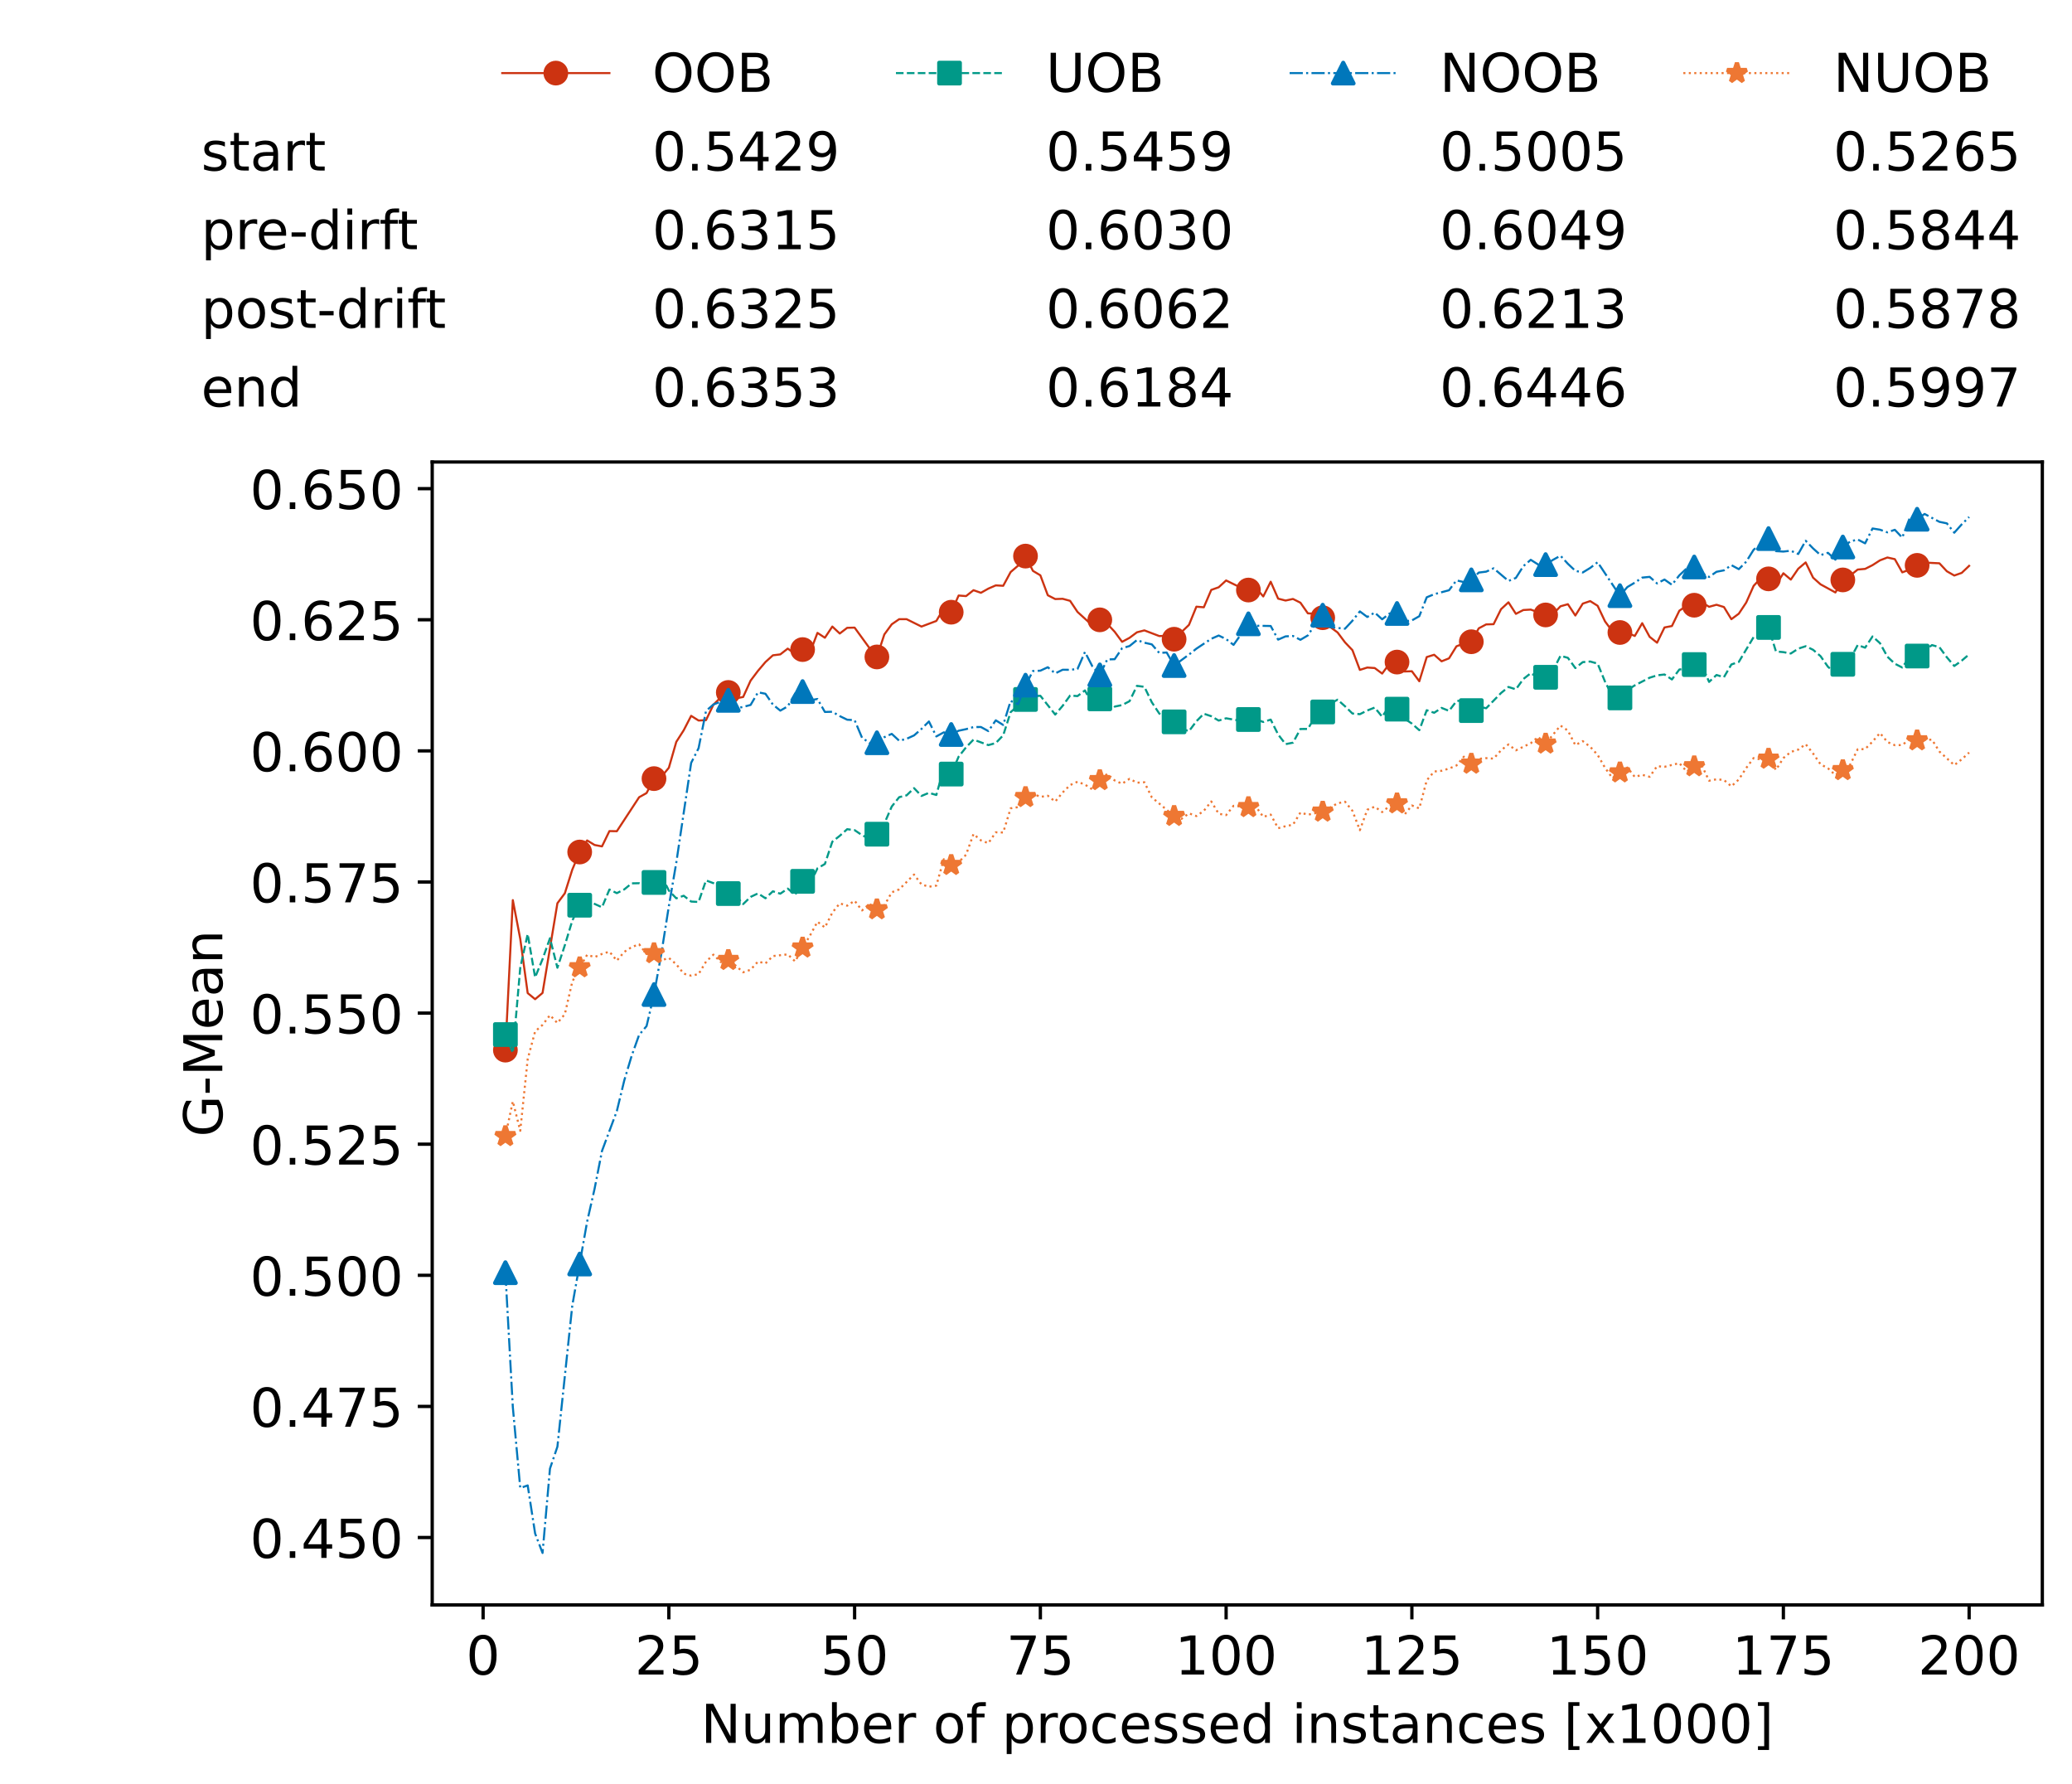 <?xml version="1.0" encoding="utf-8" standalone="no"?>
<!DOCTYPE svg PUBLIC "-//W3C//DTD SVG 1.1//EN"
  "http://www.w3.org/Graphics/SVG/1.1/DTD/svg11.dtd">
<!-- Created with matplotlib (https://matplotlib.org/) -->
<svg height="432.615pt" version="1.1" viewBox="0 0 502.65 432.615" width="502.65pt" xmlns="http://www.w3.org/2000/svg" xmlns:xlink="http://www.w3.org/1999/xlink">
 <defs>
  <style type="text/css">*{stroke-linecap:butt;stroke-linejoin:round;}</style>
 </defs>
 <g id="figure_1">
  <g id="patch_1">
   <path d="M 0 432.615 
L 502.65 432.615 
L 502.65 0 
L 0 0 
z
" style="fill:#ffffff;"/>
  </g>
  <g id="axes_1">
   <g id="patch_2">
    <path d="M 104.85 389.252 
L 495.45 389.252 
L 495.45 112.052 
L 104.85 112.052 
z
" style="fill:#ffffff;"/>
   </g>
   <g id="matplotlib.axis_1">
    <g id="xtick_1">
     <g id="line2d_1">
      <defs>
       <path d="M 0 0 
L 0 3.5 
" id="m6c77500732" style="stroke:#000000;stroke-width:0.8;"/>
      </defs>
      <g>
       <use style="stroke:#000000;stroke-width:0.8;" x="117.197" xlink:href="#m6c77500732" y="389.252"/>
      </g>
     </g>
     <g id="text_1">
      <!-- 0 -->
      <g transform="translate(113.061 406.13)scale(0.13 -0.13)">
       <defs>
        <path d="M 31.781 66.406 
Q 24.172 66.406 20.328 58.906 
Q 16.5 51.422 16.5 36.375 
Q 16.5 21.391 20.328 13.891 
Q 24.172 6.391 31.781 6.391 
Q 39.453 6.391 43.281 13.891 
Q 47.125 21.391 47.125 36.375 
Q 47.125 51.422 43.281 58.906 
Q 39.453 66.406 31.781 66.406 
z
M 31.781 74.219 
Q 44.047 74.219 50.516 64.516 
Q 56.984 54.828 56.984 36.375 
Q 56.984 17.969 50.516 8.266 
Q 44.047 -1.422 31.781 -1.422 
Q 19.531 -1.422 13.062 8.266 
Q 6.594 17.969 6.594 36.375 
Q 6.594 54.828 13.062 64.516 
Q 19.531 74.219 31.781 74.219 
z
" id="DejaVuSans-48"/>
       </defs>
       <use xlink:href="#DejaVuSans-48"/>
      </g>
     </g>
    </g>
    <g id="xtick_2">
     <g id="line2d_2">
      <g>
       <use style="stroke:#000000;stroke-width:0.8;" x="162.259" xlink:href="#m6c77500732" y="389.252"/>
      </g>
     </g>
     <g id="text_2">
      <!-- 25 -->
      <g transform="translate(153.988 406.13)scale(0.13 -0.13)">
       <defs>
        <path d="M 19.188 8.297 
L 53.609 8.297 
L 53.609 0 
L 7.328 0 
L 7.328 8.297 
Q 12.938 14.109 22.625 23.891 
Q 32.328 33.688 34.812 36.531 
Q 39.547 41.844 41.422 45.531 
Q 43.312 49.219 43.312 52.781 
Q 43.312 58.594 39.234 62.25 
Q 35.156 65.922 28.609 65.922 
Q 23.969 65.922 18.812 64.312 
Q 13.672 62.703 7.812 59.422 
L 7.812 69.391 
Q 13.766 71.781 18.938 73 
Q 24.125 74.219 28.422 74.219 
Q 39.75 74.219 46.484 68.547 
Q 53.219 62.891 53.219 53.422 
Q 53.219 48.922 51.531 44.891 
Q 49.859 40.875 45.406 35.406 
Q 44.188 33.984 37.641 27.219 
Q 31.109 20.453 19.188 8.297 
z
" id="DejaVuSans-50"/>
        <path d="M 10.797 72.906 
L 49.516 72.906 
L 49.516 64.594 
L 19.828 64.594 
L 19.828 46.734 
Q 21.969 47.469 24.109 47.828 
Q 26.266 48.188 28.422 48.188 
Q 40.625 48.188 47.75 41.5 
Q 54.891 34.812 54.891 23.391 
Q 54.891 11.625 47.562 5.094 
Q 40.234 -1.422 26.906 -1.422 
Q 22.312 -1.422 17.547 -0.641 
Q 12.797 0.141 7.719 1.703 
L 7.719 11.625 
Q 12.109 9.234 16.797 8.062 
Q 21.484 6.891 26.703 6.891 
Q 35.156 6.891 40.078 11.328 
Q 45.016 15.766 45.016 23.391 
Q 45.016 31 40.078 35.438 
Q 35.156 39.891 26.703 39.891 
Q 22.75 39.891 18.812 39.016 
Q 14.891 38.141 10.797 36.281 
z
" id="DejaVuSans-53"/>
       </defs>
       <use xlink:href="#DejaVuSans-50"/>
       <use x="63.623" xlink:href="#DejaVuSans-53"/>
      </g>
     </g>
    </g>
    <g id="xtick_3">
     <g id="line2d_3">
      <g>
       <use style="stroke:#000000;stroke-width:0.8;" x="207.322" xlink:href="#m6c77500732" y="389.252"/>
      </g>
     </g>
     <g id="text_3">
      <!-- 50 -->
      <g transform="translate(199.05 406.13)scale(0.13 -0.13)">
       <use xlink:href="#DejaVuSans-53"/>
       <use x="63.623" xlink:href="#DejaVuSans-48"/>
      </g>
     </g>
    </g>
    <g id="xtick_4">
     <g id="line2d_4">
      <g>
       <use style="stroke:#000000;stroke-width:0.8;" x="252.384" xlink:href="#m6c77500732" y="389.252"/>
      </g>
     </g>
     <g id="text_4">
      <!-- 75 -->
      <g transform="translate(244.113 406.13)scale(0.13 -0.13)">
       <defs>
        <path d="M 8.203 72.906 
L 55.078 72.906 
L 55.078 68.703 
L 28.609 0 
L 18.312 0 
L 43.219 64.594 
L 8.203 64.594 
z
" id="DejaVuSans-55"/>
       </defs>
       <use xlink:href="#DejaVuSans-55"/>
       <use x="63.623" xlink:href="#DejaVuSans-53"/>
      </g>
     </g>
    </g>
    <g id="xtick_5">
     <g id="line2d_5">
      <g>
       <use style="stroke:#000000;stroke-width:0.8;" x="297.446" xlink:href="#m6c77500732" y="389.252"/>
      </g>
     </g>
     <g id="text_5">
      <!-- 100 -->
      <g transform="translate(285.039 406.13)scale(0.13 -0.13)">
       <defs>
        <path d="M 12.406 8.297 
L 28.516 8.297 
L 28.516 63.922 
L 10.984 60.406 
L 10.984 69.391 
L 28.422 72.906 
L 38.281 72.906 
L 38.281 8.297 
L 54.391 8.297 
L 54.391 0 
L 12.406 0 
z
" id="DejaVuSans-49"/>
       </defs>
       <use xlink:href="#DejaVuSans-49"/>
       <use x="63.623" xlink:href="#DejaVuSans-48"/>
       <use x="127.246" xlink:href="#DejaVuSans-48"/>
      </g>
     </g>
    </g>
    <g id="xtick_6">
     <g id="line2d_6">
      <g>
       <use style="stroke:#000000;stroke-width:0.8;" x="342.509" xlink:href="#m6c77500732" y="389.252"/>
      </g>
     </g>
     <g id="text_6">
      <!-- 125 -->
      <g transform="translate(330.102 406.13)scale(0.13 -0.13)">
       <use xlink:href="#DejaVuSans-49"/>
       <use x="63.623" xlink:href="#DejaVuSans-50"/>
       <use x="127.246" xlink:href="#DejaVuSans-53"/>
      </g>
     </g>
    </g>
    <g id="xtick_7">
     <g id="line2d_7">
      <g>
       <use style="stroke:#000000;stroke-width:0.8;" x="387.571" xlink:href="#m6c77500732" y="389.252"/>
      </g>
     </g>
     <g id="text_7">
      <!-- 150 -->
      <g transform="translate(375.164 406.13)scale(0.13 -0.13)">
       <use xlink:href="#DejaVuSans-49"/>
       <use x="63.623" xlink:href="#DejaVuSans-53"/>
       <use x="127.246" xlink:href="#DejaVuSans-48"/>
      </g>
     </g>
    </g>
    <g id="xtick_8">
     <g id="line2d_8">
      <g>
       <use style="stroke:#000000;stroke-width:0.8;" x="432.633" xlink:href="#m6c77500732" y="389.252"/>
      </g>
     </g>
     <g id="text_8">
      <!-- 175 -->
      <g transform="translate(420.226 406.13)scale(0.13 -0.13)">
       <use xlink:href="#DejaVuSans-49"/>
       <use x="63.623" xlink:href="#DejaVuSans-55"/>
       <use x="127.246" xlink:href="#DejaVuSans-53"/>
      </g>
     </g>
    </g>
    <g id="xtick_9">
     <g id="line2d_9">
      <g>
       <use style="stroke:#000000;stroke-width:0.8;" x="477.695" xlink:href="#m6c77500732" y="389.252"/>
      </g>
     </g>
     <g id="text_9">
      <!-- 200 -->
      <g transform="translate(465.289 406.13)scale(0.13 -0.13)">
       <use xlink:href="#DejaVuSans-50"/>
       <use x="63.623" xlink:href="#DejaVuSans-48"/>
       <use x="127.246" xlink:href="#DejaVuSans-48"/>
      </g>
     </g>
    </g>
    <g id="text_10">
     <!-- Number of processed instances [x1000] -->
     <g transform="translate(170.025 422.711)scale(0.13 -0.13)">
      <defs>
       <path d="M 9.812 72.906 
L 23.094 72.906 
L 55.422 11.922 
L 55.422 72.906 
L 64.984 72.906 
L 64.984 0 
L 51.703 0 
L 19.391 60.984 
L 19.391 0 
L 9.812 0 
z
" id="DejaVuSans-78"/>
       <path d="M 8.5 21.578 
L 8.5 54.688 
L 17.484 54.688 
L 17.484 21.922 
Q 17.484 14.156 20.5 10.266 
Q 23.531 6.391 29.594 6.391 
Q 36.859 6.391 41.078 11.031 
Q 45.312 15.672 45.312 23.688 
L 45.312 54.688 
L 54.297 54.688 
L 54.297 0 
L 45.312 0 
L 45.312 8.406 
Q 42.047 3.422 37.719 1 
Q 33.406 -1.422 27.688 -1.422 
Q 18.266 -1.422 13.375 4.438 
Q 8.5 10.297 8.5 21.578 
z
M 31.109 56 
z
" id="DejaVuSans-117"/>
       <path d="M 52 44.188 
Q 55.375 50.25 60.062 53.125 
Q 64.75 56 71.094 56 
Q 79.641 56 84.281 50.016 
Q 88.922 44.047 88.922 33.016 
L 88.922 0 
L 79.891 0 
L 79.891 32.719 
Q 79.891 40.578 77.094 44.375 
Q 74.312 48.188 68.609 48.188 
Q 61.625 48.188 57.562 43.547 
Q 53.516 38.922 53.516 30.906 
L 53.516 0 
L 44.484 0 
L 44.484 32.719 
Q 44.484 40.625 41.703 44.406 
Q 38.922 48.188 33.109 48.188 
Q 26.219 48.188 22.156 43.531 
Q 18.109 38.875 18.109 30.906 
L 18.109 0 
L 9.078 0 
L 9.078 54.688 
L 18.109 54.688 
L 18.109 46.188 
Q 21.188 51.219 25.484 53.609 
Q 29.781 56 35.688 56 
Q 41.656 56 45.828 52.969 
Q 50 49.953 52 44.188 
z
" id="DejaVuSans-109"/>
       <path d="M 48.688 27.297 
Q 48.688 37.203 44.609 42.844 
Q 40.531 48.484 33.406 48.484 
Q 26.266 48.484 22.188 42.844 
Q 18.109 37.203 18.109 27.297 
Q 18.109 17.391 22.188 11.75 
Q 26.266 6.109 33.406 6.109 
Q 40.531 6.109 44.609 11.75 
Q 48.688 17.391 48.688 27.297 
z
M 18.109 46.391 
Q 20.953 51.266 25.266 53.625 
Q 29.594 56 35.594 56 
Q 45.562 56 51.781 48.094 
Q 58.016 40.188 58.016 27.297 
Q 58.016 14.406 51.781 6.484 
Q 45.562 -1.422 35.594 -1.422 
Q 29.594 -1.422 25.266 0.953 
Q 20.953 3.328 18.109 8.203 
L 18.109 0 
L 9.078 0 
L 9.078 75.984 
L 18.109 75.984 
z
" id="DejaVuSans-98"/>
       <path d="M 56.203 29.594 
L 56.203 25.203 
L 14.891 25.203 
Q 15.484 15.922 20.484 11.062 
Q 25.484 6.203 34.422 6.203 
Q 39.594 6.203 44.453 7.469 
Q 49.312 8.734 54.109 11.281 
L 54.109 2.781 
Q 49.266 0.734 44.188 -0.344 
Q 39.109 -1.422 33.891 -1.422 
Q 20.797 -1.422 13.156 6.188 
Q 5.516 13.812 5.516 26.812 
Q 5.516 40.234 12.766 48.109 
Q 20.016 56 32.328 56 
Q 43.359 56 49.781 48.891 
Q 56.203 41.797 56.203 29.594 
z
M 47.219 32.234 
Q 47.125 39.594 43.094 43.984 
Q 39.062 48.391 32.422 48.391 
Q 24.906 48.391 20.391 44.141 
Q 15.875 39.891 15.188 32.172 
z
" id="DejaVuSans-101"/>
       <path d="M 41.109 46.297 
Q 39.594 47.172 37.812 47.578 
Q 36.031 48 33.891 48 
Q 26.266 48 22.188 43.047 
Q 18.109 38.094 18.109 28.812 
L 18.109 0 
L 9.078 0 
L 9.078 54.688 
L 18.109 54.688 
L 18.109 46.188 
Q 20.953 51.172 25.484 53.578 
Q 30.031 56 36.531 56 
Q 37.453 56 38.578 55.875 
Q 39.703 55.766 41.062 55.516 
z
" id="DejaVuSans-114"/>
       <path id="DejaVuSans-32"/>
       <path d="M 30.609 48.391 
Q 23.391 48.391 19.188 42.75 
Q 14.984 37.109 14.984 27.297 
Q 14.984 17.484 19.156 11.844 
Q 23.344 6.203 30.609 6.203 
Q 37.797 6.203 41.984 11.859 
Q 46.188 17.531 46.188 27.297 
Q 46.188 37.016 41.984 42.703 
Q 37.797 48.391 30.609 48.391 
z
M 30.609 56 
Q 42.328 56 49.016 48.375 
Q 55.719 40.766 55.719 27.297 
Q 55.719 13.875 49.016 6.219 
Q 42.328 -1.422 30.609 -1.422 
Q 18.844 -1.422 12.172 6.219 
Q 5.516 13.875 5.516 27.297 
Q 5.516 40.766 12.172 48.375 
Q 18.844 56 30.609 56 
z
" id="DejaVuSans-111"/>
       <path d="M 37.109 75.984 
L 37.109 68.5 
L 28.516 68.5 
Q 23.688 68.5 21.797 66.547 
Q 19.922 64.594 19.922 59.516 
L 19.922 54.688 
L 34.719 54.688 
L 34.719 47.703 
L 19.922 47.703 
L 19.922 0 
L 10.891 0 
L 10.891 47.703 
L 2.297 47.703 
L 2.297 54.688 
L 10.891 54.688 
L 10.891 58.5 
Q 10.891 67.625 15.141 71.797 
Q 19.391 75.984 28.609 75.984 
z
" id="DejaVuSans-102"/>
       <path d="M 18.109 8.203 
L 18.109 -20.797 
L 9.078 -20.797 
L 9.078 54.688 
L 18.109 54.688 
L 18.109 46.391 
Q 20.953 51.266 25.266 53.625 
Q 29.594 56 35.594 56 
Q 45.562 56 51.781 48.094 
Q 58.016 40.188 58.016 27.297 
Q 58.016 14.406 51.781 6.484 
Q 45.562 -1.422 35.594 -1.422 
Q 29.594 -1.422 25.266 0.953 
Q 20.953 3.328 18.109 8.203 
z
M 48.688 27.297 
Q 48.688 37.203 44.609 42.844 
Q 40.531 48.484 33.406 48.484 
Q 26.266 48.484 22.188 42.844 
Q 18.109 37.203 18.109 27.297 
Q 18.109 17.391 22.188 11.75 
Q 26.266 6.109 33.406 6.109 
Q 40.531 6.109 44.609 11.75 
Q 48.688 17.391 48.688 27.297 
z
" id="DejaVuSans-112"/>
       <path d="M 48.781 52.594 
L 48.781 44.188 
Q 44.969 46.297 41.141 47.344 
Q 37.312 48.391 33.406 48.391 
Q 24.656 48.391 19.812 42.844 
Q 14.984 37.312 14.984 27.297 
Q 14.984 17.281 19.812 11.734 
Q 24.656 6.203 33.406 6.203 
Q 37.312 6.203 41.141 7.25 
Q 44.969 8.297 48.781 10.406 
L 48.781 2.094 
Q 45.016 0.344 40.984 -0.531 
Q 36.969 -1.422 32.422 -1.422 
Q 20.062 -1.422 12.781 6.344 
Q 5.516 14.109 5.516 27.297 
Q 5.516 40.672 12.859 48.328 
Q 20.219 56 33.016 56 
Q 37.156 56 41.109 55.141 
Q 45.062 54.297 48.781 52.594 
z
" id="DejaVuSans-99"/>
       <path d="M 44.281 53.078 
L 44.281 44.578 
Q 40.484 46.531 36.375 47.5 
Q 32.281 48.484 27.875 48.484 
Q 21.188 48.484 17.844 46.438 
Q 14.5 44.391 14.5 40.281 
Q 14.5 37.156 16.891 35.375 
Q 19.281 33.594 26.516 31.984 
L 29.594 31.297 
Q 39.156 29.25 43.188 25.516 
Q 47.219 21.781 47.219 15.094 
Q 47.219 7.469 41.188 3.016 
Q 35.156 -1.422 24.609 -1.422 
Q 20.219 -1.422 15.453 -0.562 
Q 10.688 0.297 5.422 2 
L 5.422 11.281 
Q 10.406 8.688 15.234 7.391 
Q 20.062 6.109 24.812 6.109 
Q 31.156 6.109 34.562 8.281 
Q 37.984 10.453 37.984 14.406 
Q 37.984 18.062 35.516 20.016 
Q 33.062 21.969 24.703 23.781 
L 21.578 24.516 
Q 13.234 26.266 9.516 29.906 
Q 5.812 33.547 5.812 39.891 
Q 5.812 47.609 11.281 51.797 
Q 16.75 56 26.812 56 
Q 31.781 56 36.172 55.266 
Q 40.578 54.547 44.281 53.078 
z
" id="DejaVuSans-115"/>
       <path d="M 45.406 46.391 
L 45.406 75.984 
L 54.391 75.984 
L 54.391 0 
L 45.406 0 
L 45.406 8.203 
Q 42.578 3.328 38.25 0.953 
Q 33.938 -1.422 27.875 -1.422 
Q 17.969 -1.422 11.734 6.484 
Q 5.516 14.406 5.516 27.297 
Q 5.516 40.188 11.734 48.094 
Q 17.969 56 27.875 56 
Q 33.938 56 38.25 53.625 
Q 42.578 51.266 45.406 46.391 
z
M 14.797 27.297 
Q 14.797 17.391 18.875 11.75 
Q 22.953 6.109 30.078 6.109 
Q 37.203 6.109 41.297 11.75 
Q 45.406 17.391 45.406 27.297 
Q 45.406 37.203 41.297 42.844 
Q 37.203 48.484 30.078 48.484 
Q 22.953 48.484 18.875 42.844 
Q 14.797 37.203 14.797 27.297 
z
" id="DejaVuSans-100"/>
       <path d="M 9.422 54.688 
L 18.406 54.688 
L 18.406 0 
L 9.422 0 
z
M 9.422 75.984 
L 18.406 75.984 
L 18.406 64.594 
L 9.422 64.594 
z
" id="DejaVuSans-105"/>
       <path d="M 54.891 33.016 
L 54.891 0 
L 45.906 0 
L 45.906 32.719 
Q 45.906 40.484 42.875 44.328 
Q 39.844 48.188 33.797 48.188 
Q 26.516 48.188 22.312 43.547 
Q 18.109 38.922 18.109 30.906 
L 18.109 0 
L 9.078 0 
L 9.078 54.688 
L 18.109 54.688 
L 18.109 46.188 
Q 21.344 51.125 25.703 53.562 
Q 30.078 56 35.797 56 
Q 45.219 56 50.047 50.172 
Q 54.891 44.344 54.891 33.016 
z
" id="DejaVuSans-110"/>
       <path d="M 18.312 70.219 
L 18.312 54.688 
L 36.812 54.688 
L 36.812 47.703 
L 18.312 47.703 
L 18.312 18.016 
Q 18.312 11.328 20.141 9.422 
Q 21.969 7.516 27.594 7.516 
L 36.812 7.516 
L 36.812 0 
L 27.594 0 
Q 17.188 0 13.234 3.875 
Q 9.281 7.766 9.281 18.016 
L 9.281 47.703 
L 2.688 47.703 
L 2.688 54.688 
L 9.281 54.688 
L 9.281 70.219 
z
" id="DejaVuSans-116"/>
       <path d="M 34.281 27.484 
Q 23.391 27.484 19.188 25 
Q 14.984 22.516 14.984 16.5 
Q 14.984 11.719 18.141 8.906 
Q 21.297 6.109 26.703 6.109 
Q 34.188 6.109 38.703 11.406 
Q 43.219 16.703 43.219 25.484 
L 43.219 27.484 
z
M 52.203 31.203 
L 52.203 0 
L 43.219 0 
L 43.219 8.297 
Q 40.141 3.328 35.547 0.953 
Q 30.953 -1.422 24.312 -1.422 
Q 15.922 -1.422 10.953 3.297 
Q 6 8.016 6 15.922 
Q 6 25.141 12.172 29.828 
Q 18.359 34.516 30.609 34.516 
L 43.219 34.516 
L 43.219 35.406 
Q 43.219 41.609 39.141 45 
Q 35.062 48.391 27.688 48.391 
Q 23 48.391 18.547 47.266 
Q 14.109 46.141 10.016 43.891 
L 10.016 52.203 
Q 14.938 54.109 19.578 55.047 
Q 24.219 56 28.609 56 
Q 40.484 56 46.344 49.844 
Q 52.203 43.703 52.203 31.203 
z
" id="DejaVuSans-97"/>
       <path d="M 8.594 75.984 
L 29.297 75.984 
L 29.297 69 
L 17.578 69 
L 17.578 -6.203 
L 29.297 -6.203 
L 29.297 -13.188 
L 8.594 -13.188 
z
" id="DejaVuSans-91"/>
       <path d="M 54.891 54.688 
L 35.109 28.078 
L 55.906 0 
L 45.312 0 
L 29.391 21.484 
L 13.484 0 
L 2.875 0 
L 24.125 28.609 
L 4.688 54.688 
L 15.281 54.688 
L 29.781 35.203 
L 44.281 54.688 
z
" id="DejaVuSans-120"/>
       <path d="M 30.422 75.984 
L 30.422 -13.188 
L 9.719 -13.188 
L 9.719 -6.203 
L 21.391 -6.203 
L 21.391 69 
L 9.719 69 
L 9.719 75.984 
z
" id="DejaVuSans-93"/>
      </defs>
      <use xlink:href="#DejaVuSans-78"/>
      <use x="74.805" xlink:href="#DejaVuSans-117"/>
      <use x="138.184" xlink:href="#DejaVuSans-109"/>
      <use x="235.596" xlink:href="#DejaVuSans-98"/>
      <use x="299.072" xlink:href="#DejaVuSans-101"/>
      <use x="360.596" xlink:href="#DejaVuSans-114"/>
      <use x="401.709" xlink:href="#DejaVuSans-32"/>
      <use x="433.496" xlink:href="#DejaVuSans-111"/>
      <use x="494.678" xlink:href="#DejaVuSans-102"/>
      <use x="529.883" xlink:href="#DejaVuSans-32"/>
      <use x="561.67" xlink:href="#DejaVuSans-112"/>
      <use x="625.146" xlink:href="#DejaVuSans-114"/>
      <use x="664.01" xlink:href="#DejaVuSans-111"/>
      <use x="725.191" xlink:href="#DejaVuSans-99"/>
      <use x="780.172" xlink:href="#DejaVuSans-101"/>
      <use x="841.695" xlink:href="#DejaVuSans-115"/>
      <use x="893.795" xlink:href="#DejaVuSans-115"/>
      <use x="945.895" xlink:href="#DejaVuSans-101"/>
      <use x="1007.418" xlink:href="#DejaVuSans-100"/>
      <use x="1070.895" xlink:href="#DejaVuSans-32"/>
      <use x="1102.682" xlink:href="#DejaVuSans-105"/>
      <use x="1130.465" xlink:href="#DejaVuSans-110"/>
      <use x="1193.844" xlink:href="#DejaVuSans-115"/>
      <use x="1245.943" xlink:href="#DejaVuSans-116"/>
      <use x="1285.152" xlink:href="#DejaVuSans-97"/>
      <use x="1346.432" xlink:href="#DejaVuSans-110"/>
      <use x="1409.811" xlink:href="#DejaVuSans-99"/>
      <use x="1464.791" xlink:href="#DejaVuSans-101"/>
      <use x="1526.314" xlink:href="#DejaVuSans-115"/>
      <use x="1578.414" xlink:href="#DejaVuSans-32"/>
      <use x="1610.201" xlink:href="#DejaVuSans-91"/>
      <use x="1649.215" xlink:href="#DejaVuSans-120"/>
      <use x="1708.395" xlink:href="#DejaVuSans-49"/>
      <use x="1772.018" xlink:href="#DejaVuSans-48"/>
      <use x="1835.641" xlink:href="#DejaVuSans-48"/>
      <use x="1899.264" xlink:href="#DejaVuSans-48"/>
      <use x="1962.887" xlink:href="#DejaVuSans-93"/>
     </g>
    </g>
   </g>
   <g id="matplotlib.axis_2">
    <g id="ytick_1">
     <g id="line2d_10">
      <defs>
       <path d="M 0 0 
L -3.5 0 
" id="md98ca32ef4" style="stroke:#000000;stroke-width:0.8;"/>
      </defs>
      <g>
       <use style="stroke:#000000;stroke-width:0.8;" x="104.85" xlink:href="#md98ca32ef4" y="372.901"/>
      </g>
     </g>
     <g id="text_11">
      <!-- 0.450 -->
      <g transform="translate(60.633 377.839)scale(0.13 -0.13)">
       <defs>
        <path d="M 10.688 12.406 
L 21 12.406 
L 21 0 
L 10.688 0 
z
" id="DejaVuSans-46"/>
        <path d="M 37.797 64.312 
L 12.891 25.391 
L 37.797 25.391 
z
M 35.203 72.906 
L 47.609 72.906 
L 47.609 25.391 
L 58.016 25.391 
L 58.016 17.188 
L 47.609 17.188 
L 47.609 0 
L 37.797 0 
L 37.797 17.188 
L 4.891 17.188 
L 4.891 26.703 
z
" id="DejaVuSans-52"/>
       </defs>
       <use xlink:href="#DejaVuSans-48"/>
       <use x="63.623" xlink:href="#DejaVuSans-46"/>
       <use x="95.41" xlink:href="#DejaVuSans-52"/>
       <use x="159.033" xlink:href="#DejaVuSans-53"/>
       <use x="222.656" xlink:href="#DejaVuSans-48"/>
      </g>
     </g>
    </g>
    <g id="ytick_2">
     <g id="line2d_11">
      <g>
       <use style="stroke:#000000;stroke-width:0.8;" x="104.85" xlink:href="#md98ca32ef4" y="341.103"/>
      </g>
     </g>
     <g id="text_12">
      <!-- 0.475 -->
      <g transform="translate(60.633 346.042)scale(0.13 -0.13)">
       <use xlink:href="#DejaVuSans-48"/>
       <use x="63.623" xlink:href="#DejaVuSans-46"/>
       <use x="95.41" xlink:href="#DejaVuSans-52"/>
       <use x="159.033" xlink:href="#DejaVuSans-55"/>
       <use x="222.656" xlink:href="#DejaVuSans-53"/>
      </g>
     </g>
    </g>
    <g id="ytick_3">
     <g id="line2d_12">
      <g>
       <use style="stroke:#000000;stroke-width:0.8;" x="104.85" xlink:href="#md98ca32ef4" y="309.305"/>
      </g>
     </g>
     <g id="text_13">
      <!-- 0.500 -->
      <g transform="translate(60.633 314.244)scale(0.13 -0.13)">
       <use xlink:href="#DejaVuSans-48"/>
       <use x="63.623" xlink:href="#DejaVuSans-46"/>
       <use x="95.41" xlink:href="#DejaVuSans-53"/>
       <use x="159.033" xlink:href="#DejaVuSans-48"/>
       <use x="222.656" xlink:href="#DejaVuSans-48"/>
      </g>
     </g>
    </g>
    <g id="ytick_4">
     <g id="line2d_13">
      <g>
       <use style="stroke:#000000;stroke-width:0.8;" x="104.85" xlink:href="#md98ca32ef4" y="277.507"/>
      </g>
     </g>
     <g id="text_14">
      <!-- 0.525 -->
      <g transform="translate(60.633 282.446)scale(0.13 -0.13)">
       <use xlink:href="#DejaVuSans-48"/>
       <use x="63.623" xlink:href="#DejaVuSans-46"/>
       <use x="95.41" xlink:href="#DejaVuSans-53"/>
       <use x="159.033" xlink:href="#DejaVuSans-50"/>
       <use x="222.656" xlink:href="#DejaVuSans-53"/>
      </g>
     </g>
    </g>
    <g id="ytick_5">
     <g id="line2d_14">
      <g>
       <use style="stroke:#000000;stroke-width:0.8;" x="104.85" xlink:href="#md98ca32ef4" y="245.71"/>
      </g>
     </g>
     <g id="text_15">
      <!-- 0.550 -->
      <g transform="translate(60.633 250.649)scale(0.13 -0.13)">
       <use xlink:href="#DejaVuSans-48"/>
       <use x="63.623" xlink:href="#DejaVuSans-46"/>
       <use x="95.41" xlink:href="#DejaVuSans-53"/>
       <use x="159.033" xlink:href="#DejaVuSans-53"/>
       <use x="222.656" xlink:href="#DejaVuSans-48"/>
      </g>
     </g>
    </g>
    <g id="ytick_6">
     <g id="line2d_15">
      <g>
       <use style="stroke:#000000;stroke-width:0.8;" x="104.85" xlink:href="#md98ca32ef4" y="213.912"/>
      </g>
     </g>
     <g id="text_16">
      <!-- 0.575 -->
      <g transform="translate(60.633 218.851)scale(0.13 -0.13)">
       <use xlink:href="#DejaVuSans-48"/>
       <use x="63.623" xlink:href="#DejaVuSans-46"/>
       <use x="95.41" xlink:href="#DejaVuSans-53"/>
       <use x="159.033" xlink:href="#DejaVuSans-55"/>
       <use x="222.656" xlink:href="#DejaVuSans-53"/>
      </g>
     </g>
    </g>
    <g id="ytick_7">
     <g id="line2d_16">
      <g>
       <use style="stroke:#000000;stroke-width:0.8;" x="104.85" xlink:href="#md98ca32ef4" y="182.114"/>
      </g>
     </g>
     <g id="text_17">
      <!-- 0.600 -->
      <g transform="translate(60.633 187.053)scale(0.13 -0.13)">
       <defs>
        <path d="M 33.016 40.375 
Q 26.375 40.375 22.484 35.828 
Q 18.609 31.297 18.609 23.391 
Q 18.609 15.531 22.484 10.953 
Q 26.375 6.391 33.016 6.391 
Q 39.656 6.391 43.531 10.953 
Q 47.406 15.531 47.406 23.391 
Q 47.406 31.297 43.531 35.828 
Q 39.656 40.375 33.016 40.375 
z
M 52.594 71.297 
L 52.594 62.312 
Q 48.875 64.062 45.094 64.984 
Q 41.312 65.922 37.594 65.922 
Q 27.828 65.922 22.672 59.328 
Q 17.531 52.734 16.797 39.406 
Q 19.672 43.656 24.016 45.922 
Q 28.375 48.188 33.594 48.188 
Q 44.578 48.188 50.953 41.516 
Q 57.328 34.859 57.328 23.391 
Q 57.328 12.156 50.688 5.359 
Q 44.047 -1.422 33.016 -1.422 
Q 20.359 -1.422 13.672 8.266 
Q 6.984 17.969 6.984 36.375 
Q 6.984 53.656 15.188 63.938 
Q 23.391 74.219 37.203 74.219 
Q 40.922 74.219 44.703 73.484 
Q 48.484 72.75 52.594 71.297 
z
" id="DejaVuSans-54"/>
       </defs>
       <use xlink:href="#DejaVuSans-48"/>
       <use x="63.623" xlink:href="#DejaVuSans-46"/>
       <use x="95.41" xlink:href="#DejaVuSans-54"/>
       <use x="159.033" xlink:href="#DejaVuSans-48"/>
       <use x="222.656" xlink:href="#DejaVuSans-48"/>
      </g>
     </g>
    </g>
    <g id="ytick_8">
     <g id="line2d_17">
      <g>
       <use style="stroke:#000000;stroke-width:0.8;" x="104.85" xlink:href="#md98ca32ef4" y="150.316"/>
      </g>
     </g>
     <g id="text_18">
      <!-- 0.625 -->
      <g transform="translate(60.633 155.255)scale(0.13 -0.13)">
       <use xlink:href="#DejaVuSans-48"/>
       <use x="63.623" xlink:href="#DejaVuSans-46"/>
       <use x="95.41" xlink:href="#DejaVuSans-54"/>
       <use x="159.033" xlink:href="#DejaVuSans-50"/>
       <use x="222.656" xlink:href="#DejaVuSans-53"/>
      </g>
     </g>
    </g>
    <g id="ytick_9">
     <g id="line2d_18">
      <g>
       <use style="stroke:#000000;stroke-width:0.8;" x="104.85" xlink:href="#md98ca32ef4" y="118.519"/>
      </g>
     </g>
     <g id="text_19">
      <!-- 0.650 -->
      <g transform="translate(60.633 123.458)scale(0.13 -0.13)">
       <use xlink:href="#DejaVuSans-48"/>
       <use x="63.623" xlink:href="#DejaVuSans-46"/>
       <use x="95.41" xlink:href="#DejaVuSans-54"/>
       <use x="159.033" xlink:href="#DejaVuSans-53"/>
       <use x="222.656" xlink:href="#DejaVuSans-48"/>
      </g>
     </g>
    </g>
    <g id="text_20">
     <!-- G-Mean -->
     <g transform="translate(53.93 275.744)rotate(-90)scale(0.13 -0.13)">
      <defs>
       <path d="M 59.516 10.406 
L 59.516 29.984 
L 43.406 29.984 
L 43.406 38.094 
L 69.281 38.094 
L 69.281 6.781 
Q 63.578 2.734 56.688 0.656 
Q 49.812 -1.422 42 -1.422 
Q 24.906 -1.422 15.25 8.562 
Q 5.609 18.562 5.609 36.375 
Q 5.609 54.25 15.25 64.234 
Q 24.906 74.219 42 74.219 
Q 49.125 74.219 55.547 72.453 
Q 61.969 70.703 67.391 67.281 
L 67.391 56.781 
Q 61.922 61.422 55.766 63.766 
Q 49.609 66.109 42.828 66.109 
Q 29.438 66.109 22.719 58.641 
Q 16.016 51.172 16.016 36.375 
Q 16.016 21.625 22.719 14.156 
Q 29.438 6.688 42.828 6.688 
Q 48.047 6.688 52.141 7.594 
Q 56.25 8.5 59.516 10.406 
z
" id="DejaVuSans-71"/>
       <path d="M 4.891 31.391 
L 31.203 31.391 
L 31.203 23.391 
L 4.891 23.391 
z
" id="DejaVuSans-45"/>
       <path d="M 9.812 72.906 
L 24.516 72.906 
L 43.109 23.297 
L 61.812 72.906 
L 76.516 72.906 
L 76.516 0 
L 66.891 0 
L 66.891 64.016 
L 48.094 14.016 
L 38.188 14.016 
L 19.391 64.016 
L 19.391 0 
L 9.812 0 
z
" id="DejaVuSans-77"/>
      </defs>
      <use xlink:href="#DejaVuSans-71"/>
      <use x="77.49" xlink:href="#DejaVuSans-45"/>
      <use x="113.574" xlink:href="#DejaVuSans-77"/>
      <use x="199.854" xlink:href="#DejaVuSans-101"/>
      <use x="261.377" xlink:href="#DejaVuSans-97"/>
      <use x="322.656" xlink:href="#DejaVuSans-110"/>
     </g>
    </g>
   </g>
   <g id="line2d_19"/>
   <g id="line2d_20"/>
   <g id="line2d_21"/>
   <g id="line2d_22"/>
   <g id="line2d_23"/>
   <g id="line2d_24">
    <path clip-path="url(#p401b8f5099)" d="M 122.605 254.692 
L 124.407 218.31 
L 126.21 227.708 
L 128.012 240.859 
L 129.815 242.339 
L 131.617 240.819 
L 135.222 219.067 
L 137.024 216.653 
L 138.827 210.932 
L 140.629 206.643 
L 142.432 203.832 
L 144.234 204.935 
L 146.037 205.279 
L 147.839 201.567 
L 149.642 201.599 
L 155.049 193.352 
L 156.852 192.342 
L 158.654 188.841 
L 160.457 188.38 
L 162.259 186.205 
L 164.062 179.929 
L 165.864 177.11 
L 167.667 173.616 
L 169.469 174.752 
L 171.272 174.656 
L 173.074 170.901 
L 174.877 169.107 
L 176.679 167.941 
L 178.482 169.381 
L 180.284 169.043 
L 182.087 165.077 
L 183.889 162.691 
L 185.692 160.567 
L 187.494 158.937 
L 189.297 158.709 
L 191.099 157.31 
L 192.902 158.584 
L 194.704 157.544 
L 196.507 158.239 
L 198.309 153.494 
L 200.112 154.673 
L 201.914 151.959 
L 203.717 153.65 
L 205.519 152.267 
L 207.322 152.22 
L 210.927 157.182 
L 212.729 159.331 
L 214.532 153.872 
L 216.334 151.407 
L 218.137 150.168 
L 219.939 150.177 
L 223.544 151.962 
L 227.149 150.602 
L 228.952 147.535 
L 230.754 148.48 
L 232.557 144.433 
L 234.359 144.572 
L 236.162 143.142 
L 237.964 143.772 
L 239.767 142.758 
L 241.569 141.975 
L 243.372 142.072 
L 245.174 138.742 
L 246.976 137.191 
L 248.779 134.871 
L 250.581 138.457 
L 252.384 139.534 
L 254.186 144.37 
L 255.989 145.29 
L 257.791 145.229 
L 259.594 145.721 
L 261.396 148.415 
L 265.001 151.689 
L 266.804 150.333 
L 268.606 151.293 
L 270.409 153.223 
L 272.211 155.664 
L 274.014 154.696 
L 275.816 153.353 
L 277.619 152.888 
L 281.224 154.262 
L 283.026 154.218 
L 284.829 155.034 
L 288.434 151.556 
L 290.236 147.141 
L 292.039 147.284 
L 293.841 143.072 
L 295.644 142.432 
L 297.446 140.78 
L 301.051 142.545 
L 302.854 143.105 
L 304.656 142.567 
L 306.459 144.66 
L 308.261 141.088 
L 310.064 145.192 
L 311.866 145.651 
L 313.669 145.267 
L 315.471 146.175 
L 317.274 148.752 
L 319.076 148.872 
L 320.879 149.816 
L 322.681 152.055 
L 324.484 153.39 
L 326.286 155.789 
L 328.089 157.684 
L 329.891 162.474 
L 331.694 161.898 
L 333.496 162.022 
L 335.299 163.364 
L 337.101 160.929 
L 338.904 160.575 
L 340.706 162.854 
L 342.509 162.8 
L 344.311 165.227 
L 346.114 159.358 
L 347.916 158.801 
L 349.719 160.39 
L 351.521 159.669 
L 353.324 156.754 
L 355.126 156.063 
L 356.928 155.645 
L 358.731 152.393 
L 360.533 151.438 
L 362.336 151.385 
L 364.138 147.752 
L 365.941 146.078 
L 367.743 148.879 
L 369.546 147.952 
L 371.348 147.846 
L 374.953 149.144 
L 376.756 148.946 
L 378.558 147.045 
L 380.361 146.539 
L 382.163 149.284 
L 383.966 146.396 
L 385.768 145.785 
L 387.571 146.926 
L 389.373 150.721 
L 391.176 153.145 
L 392.978 153.402 
L 394.781 153.443 
L 396.583 154.245 
L 398.386 151.143 
L 400.188 154.45 
L 401.991 155.877 
L 403.793 152.182 
L 405.596 151.831 
L 407.398 148.111 
L 409.201 146.897 
L 411.003 146.786 
L 412.806 146.048 
L 414.608 147.169 
L 416.411 146.674 
L 418.213 147.223 
L 420.016 150.174 
L 421.818 148.842 
L 423.621 146.132 
L 425.423 142.083 
L 427.226 140.143 
L 429.028 140.394 
L 430.831 141.868 
L 432.633 139.038 
L 434.436 140.569 
L 436.238 137.937 
L 438.041 136.408 
L 439.843 140.106 
L 441.646 141.72 
L 445.251 143.69 
L 447.053 140.65 
L 448.856 139.57 
L 450.658 138.138 
L 452.461 137.974 
L 454.263 137.064 
L 456.066 135.903 
L 457.868 135.211 
L 459.671 135.617 
L 461.473 138.815 
L 463.276 138.142 
L 465.078 137.119 
L 466.881 136.446 
L 470.485 136.619 
L 472.288 138.549 
L 474.09 139.583 
L 475.893 138.945 
L 477.695 137.239 
L 477.695 137.239 
" style="fill:none;stroke:#cc3311;stroke-linecap:square;stroke-width:0.5;"/>
    <defs>
     <path d="M 0 2.5 
C 0.663 2.5 1.299 2.237 1.768 1.768 
C 2.237 1.299 2.5 0.663 2.5 0 
C 2.5 -0.663 2.237 -1.299 1.768 -1.768 
C 1.299 -2.237 0.663 -2.5 0 -2.5 
C -0.663 -2.5 -1.299 -2.237 -1.768 -1.768 
C -2.237 -1.299 -2.5 -0.663 -2.5 0 
C -2.5 0.663 -2.237 1.299 -1.768 1.768 
C -1.299 2.237 -0.663 2.5 0 2.5 
z
" id="m531b6993a1" style="stroke:#cc3311;"/>
    </defs>
    <g clip-path="url(#p401b8f5099)">
     <use style="fill:#cc3311;stroke:#cc3311;" x="122.605" xlink:href="#m531b6993a1" y="254.692"/>
     <use style="fill:#cc3311;stroke:#cc3311;" x="140.629" xlink:href="#m531b6993a1" y="206.643"/>
     <use style="fill:#cc3311;stroke:#cc3311;" x="158.654" xlink:href="#m531b6993a1" y="188.841"/>
     <use style="fill:#cc3311;stroke:#cc3311;" x="176.679" xlink:href="#m531b6993a1" y="167.941"/>
     <use style="fill:#cc3311;stroke:#cc3311;" x="194.704" xlink:href="#m531b6993a1" y="157.544"/>
     <use style="fill:#cc3311;stroke:#cc3311;" x="212.729" xlink:href="#m531b6993a1" y="159.331"/>
     <use style="fill:#cc3311;stroke:#cc3311;" x="230.754" xlink:href="#m531b6993a1" y="148.48"/>
     <use style="fill:#cc3311;stroke:#cc3311;" x="248.779" xlink:href="#m531b6993a1" y="134.871"/>
     <use style="fill:#cc3311;stroke:#cc3311;" x="266.804" xlink:href="#m531b6993a1" y="150.333"/>
     <use style="fill:#cc3311;stroke:#cc3311;" x="284.829" xlink:href="#m531b6993a1" y="155.034"/>
     <use style="fill:#cc3311;stroke:#cc3311;" x="302.854" xlink:href="#m531b6993a1" y="143.105"/>
     <use style="fill:#cc3311;stroke:#cc3311;" x="320.879" xlink:href="#m531b6993a1" y="149.816"/>
     <use style="fill:#cc3311;stroke:#cc3311;" x="338.904" xlink:href="#m531b6993a1" y="160.575"/>
     <use style="fill:#cc3311;stroke:#cc3311;" x="356.928" xlink:href="#m531b6993a1" y="155.645"/>
     <use style="fill:#cc3311;stroke:#cc3311;" x="374.953" xlink:href="#m531b6993a1" y="149.144"/>
     <use style="fill:#cc3311;stroke:#cc3311;" x="392.978" xlink:href="#m531b6993a1" y="153.402"/>
     <use style="fill:#cc3311;stroke:#cc3311;" x="411.003" xlink:href="#m531b6993a1" y="146.786"/>
     <use style="fill:#cc3311;stroke:#cc3311;" x="429.028" xlink:href="#m531b6993a1" y="140.394"/>
     <use style="fill:#cc3311;stroke:#cc3311;" x="447.053" xlink:href="#m531b6993a1" y="140.65"/>
     <use style="fill:#cc3311;stroke:#cc3311;" x="465.078" xlink:href="#m531b6993a1" y="137.119"/>
    </g>
   </g>
   <g id="line2d_25"/>
   <g id="line2d_26"/>
   <g id="line2d_27"/>
   <g id="line2d_28"/>
   <g id="line2d_29">
    <path clip-path="url(#p401b8f5099)" d="M 122.605 250.916 
L 124.407 255.365 
L 126.21 234.709 
L 128.012 226.545 
L 129.815 237.041 
L 131.617 232.638 
L 133.419 227.553 
L 135.222 234.708 
L 137.024 229.254 
L 138.827 223.309 
L 140.629 219.541 
L 142.432 218.395 
L 146.037 220.048 
L 147.839 215.742 
L 149.642 216.617 
L 151.444 215.709 
L 153.247 214.242 
L 155.049 214.21 
L 156.852 214.88 
L 158.654 214.023 
L 160.457 212.377 
L 162.259 215.998 
L 164.062 217.873 
L 165.864 217.249 
L 167.667 218.656 
L 169.469 218.76 
L 171.272 213.529 
L 173.074 214.198 
L 174.877 215.027 
L 176.679 216.723 
L 178.482 217.197 
L 180.284 219.269 
L 182.087 217.535 
L 183.889 216.675 
L 185.692 217.858 
L 187.494 216.174 
L 189.297 216.748 
L 191.099 215.516 
L 192.902 217.046 
L 194.704 213.753 
L 196.507 214.381 
L 198.309 210.597 
L 200.112 209.547 
L 201.914 204.137 
L 203.717 202.715 
L 205.519 201.107 
L 207.322 201.339 
L 209.124 202.561 
L 210.927 203.454 
L 212.729 202.322 
L 214.532 199.737 
L 216.334 195.603 
L 218.137 193.34 
L 219.939 192.895 
L 221.742 191.154 
L 223.544 193.043 
L 225.347 192.291 
L 227.149 192.81 
L 228.952 186.321 
L 230.754 187.739 
L 232.557 183.513 
L 234.359 181.253 
L 236.162 179.38 
L 239.767 180.713 
L 241.569 180.215 
L 243.372 178.331 
L 245.174 172.711 
L 248.779 169.637 
L 250.581 168.861 
L 252.384 168.749 
L 255.989 173.308 
L 257.791 171.185 
L 259.594 168.695 
L 261.396 168.823 
L 263.199 167.451 
L 265.001 170.8 
L 266.804 169.5 
L 268.606 169.92 
L 270.409 171.376 
L 272.211 171.003 
L 274.014 170.065 
L 275.816 166.341 
L 277.619 166.58 
L 279.421 170.33 
L 281.224 173.043 
L 283.026 174.604 
L 284.829 175.077 
L 286.631 176.724 
L 288.434 177.333 
L 290.236 174.934 
L 292.039 173.099 
L 293.841 173.708 
L 295.644 174.766 
L 297.446 174.209 
L 301.051 174.841 
L 302.854 174.505 
L 304.656 174.446 
L 306.459 175.105 
L 308.261 174.529 
L 310.064 178.143 
L 311.866 180.483 
L 313.669 180.12 
L 315.471 176.803 
L 317.274 176.795 
L 319.076 173.781 
L 320.879 172.674 
L 322.681 170.686 
L 324.484 169.696 
L 326.286 171.291 
L 328.089 173.047 
L 329.891 173.214 
L 331.694 172.318 
L 333.496 171.608 
L 335.299 173.828 
L 337.101 171.175 
L 338.904 171.995 
L 340.706 174.27 
L 342.509 175.494 
L 344.311 177.094 
L 346.114 172.252 
L 347.916 172.871 
L 349.719 171.687 
L 351.521 172.412 
L 353.324 170.064 
L 355.126 169.747 
L 356.928 172.344 
L 358.731 171.358 
L 360.533 171.777 
L 364.138 168.082 
L 365.941 166.612 
L 367.743 167.189 
L 369.546 164.691 
L 371.348 163.273 
L 373.151 164.337 
L 374.953 164.264 
L 376.756 162.586 
L 378.558 159.057 
L 380.361 159.548 
L 382.163 162.024 
L 383.966 160.588 
L 385.768 160.44 
L 387.571 160.95 
L 389.373 165.339 
L 391.176 168.859 
L 392.978 169.27 
L 394.781 167.363 
L 396.583 166.227 
L 400.188 164.369 
L 401.991 163.796 
L 403.793 163.583 
L 405.596 164.792 
L 407.398 162.375 
L 409.201 162.147 
L 411.003 161.181 
L 412.806 161.234 
L 414.608 165.387 
L 416.411 163.708 
L 418.213 164.238 
L 420.016 161.157 
L 421.818 160.539 
L 425.423 154.5 
L 427.226 154.208 
L 429.028 152.176 
L 430.831 158 
L 432.633 158.164 
L 434.436 158.496 
L 436.238 157.322 
L 438.041 156.731 
L 439.843 157.601 
L 441.646 159.138 
L 443.448 161.711 
L 445.251 163.254 
L 447.053 161.115 
L 448.856 159.831 
L 450.658 156.453 
L 452.461 157.088 
L 454.263 154.357 
L 456.066 155.985 
L 457.868 159.276 
L 459.671 160.971 
L 461.473 161.897 
L 463.276 159.247 
L 465.078 159.112 
L 468.683 156.453 
L 470.485 156.967 
L 472.288 159.416 
L 474.09 161.528 
L 475.893 160.233 
L 477.695 158.701 
L 477.695 158.701 
" style="fill:none;stroke:#009988;stroke-dasharray:1.85,0.8;stroke-dashoffset:0;stroke-width:0.5;"/>
    <defs>
     <path d="M -2.5 2.5 
L 2.5 2.5 
L 2.5 -2.5 
L -2.5 -2.5 
z
" id="me1d1bf80bc" style="stroke:#009988;stroke-linejoin:miter;"/>
    </defs>
    <g clip-path="url(#p401b8f5099)">
     <use style="fill:#009988;stroke:#009988;stroke-linejoin:miter;" x="122.605" xlink:href="#me1d1bf80bc" y="250.916"/>
     <use style="fill:#009988;stroke:#009988;stroke-linejoin:miter;" x="140.629" xlink:href="#me1d1bf80bc" y="219.541"/>
     <use style="fill:#009988;stroke:#009988;stroke-linejoin:miter;" x="158.654" xlink:href="#me1d1bf80bc" y="214.023"/>
     <use style="fill:#009988;stroke:#009988;stroke-linejoin:miter;" x="176.679" xlink:href="#me1d1bf80bc" y="216.723"/>
     <use style="fill:#009988;stroke:#009988;stroke-linejoin:miter;" x="194.704" xlink:href="#me1d1bf80bc" y="213.753"/>
     <use style="fill:#009988;stroke:#009988;stroke-linejoin:miter;" x="212.729" xlink:href="#me1d1bf80bc" y="202.322"/>
     <use style="fill:#009988;stroke:#009988;stroke-linejoin:miter;" x="230.754" xlink:href="#me1d1bf80bc" y="187.739"/>
     <use style="fill:#009988;stroke:#009988;stroke-linejoin:miter;" x="248.779" xlink:href="#me1d1bf80bc" y="169.637"/>
     <use style="fill:#009988;stroke:#009988;stroke-linejoin:miter;" x="266.804" xlink:href="#me1d1bf80bc" y="169.5"/>
     <use style="fill:#009988;stroke:#009988;stroke-linejoin:miter;" x="284.829" xlink:href="#me1d1bf80bc" y="175.077"/>
     <use style="fill:#009988;stroke:#009988;stroke-linejoin:miter;" x="302.854" xlink:href="#me1d1bf80bc" y="174.505"/>
     <use style="fill:#009988;stroke:#009988;stroke-linejoin:miter;" x="320.879" xlink:href="#me1d1bf80bc" y="172.674"/>
     <use style="fill:#009988;stroke:#009988;stroke-linejoin:miter;" x="338.904" xlink:href="#me1d1bf80bc" y="171.995"/>
     <use style="fill:#009988;stroke:#009988;stroke-linejoin:miter;" x="356.928" xlink:href="#me1d1bf80bc" y="172.344"/>
     <use style="fill:#009988;stroke:#009988;stroke-linejoin:miter;" x="374.953" xlink:href="#me1d1bf80bc" y="164.264"/>
     <use style="fill:#009988;stroke:#009988;stroke-linejoin:miter;" x="392.978" xlink:href="#me1d1bf80bc" y="169.27"/>
     <use style="fill:#009988;stroke:#009988;stroke-linejoin:miter;" x="411.003" xlink:href="#me1d1bf80bc" y="161.181"/>
     <use style="fill:#009988;stroke:#009988;stroke-linejoin:miter;" x="429.028" xlink:href="#me1d1bf80bc" y="152.176"/>
     <use style="fill:#009988;stroke:#009988;stroke-linejoin:miter;" x="447.053" xlink:href="#me1d1bf80bc" y="161.115"/>
     <use style="fill:#009988;stroke:#009988;stroke-linejoin:miter;" x="465.078" xlink:href="#me1d1bf80bc" y="159.112"/>
    </g>
   </g>
   <g id="line2d_30"/>
   <g id="line2d_31"/>
   <g id="line2d_32"/>
   <g id="line2d_33"/>
   <g id="line2d_34">
    <path clip-path="url(#p401b8f5099)" d="M 122.605 308.663 
L 124.407 341.264 
L 126.21 360.903 
L 128.012 360.262 
L 129.815 371.924 
L 131.617 376.652 
L 133.419 356.188 
L 135.222 350.873 
L 138.827 316.674 
L 142.432 296.295 
L 144.234 288.349 
L 146.037 279.147 
L 149.642 269.461 
L 151.444 262.038 
L 153.247 256.032 
L 155.049 250.986 
L 156.852 248.866 
L 158.654 241.207 
L 160.457 231.164 
L 162.259 219.768 
L 164.062 209.224 
L 167.667 185.025 
L 169.469 181.465 
L 171.272 172.428 
L 173.074 170.862 
L 174.877 170.173 
L 176.679 169.854 
L 178.482 171.799 
L 180.284 171.453 
L 182.087 170.974 
L 183.889 167.905 
L 185.692 168.26 
L 187.494 170.875 
L 189.297 172.354 
L 191.099 171.308 
L 192.902 168.174 
L 194.704 167.73 
L 196.507 169.852 
L 198.309 169.525 
L 200.112 172.672 
L 201.914 172.626 
L 203.717 173.674 
L 205.519 174.554 
L 207.322 174.66 
L 209.124 178.935 
L 210.927 180.167 
L 212.729 180.144 
L 214.532 178.786 
L 216.334 177.988 
L 218.137 179.655 
L 219.939 179.183 
L 221.742 178.363 
L 223.544 176.786 
L 225.347 174.982 
L 227.149 178.608 
L 228.952 177.62 
L 230.754 178.139 
L 232.557 177.225 
L 234.359 176.843 
L 236.162 176.335 
L 237.964 176.325 
L 239.767 177.315 
L 241.569 174.701 
L 243.372 175.832 
L 245.174 170.001 
L 246.976 170.796 
L 248.779 166.177 
L 250.581 162.752 
L 252.384 162.662 
L 254.186 161.825 
L 255.989 163.322 
L 257.791 162.435 
L 259.594 162.449 
L 261.396 162.247 
L 263.199 158.136 
L 265.001 161.618 
L 266.804 163.68 
L 268.606 159.938 
L 270.409 159.881 
L 272.211 157.215 
L 274.014 156.687 
L 275.816 155.235 
L 277.619 155.874 
L 279.421 156.284 
L 281.224 158.359 
L 283.026 158.253 
L 284.829 161.412 
L 288.434 158.757 
L 290.236 157.325 
L 293.841 154.928 
L 295.644 154.136 
L 297.446 155.001 
L 299.249 156.407 
L 302.854 151.296 
L 304.656 151.763 
L 308.261 151.824 
L 310.064 155.131 
L 311.866 154.342 
L 313.669 154.249 
L 315.471 155.174 
L 317.274 154.108 
L 319.076 151.338 
L 320.879 149.204 
L 322.681 152.112 
L 326.286 152.483 
L 328.089 150.549 
L 329.891 148.288 
L 331.694 149.636 
L 333.496 148.57 
L 335.299 150.199 
L 337.101 148.802 
L 338.904 148.79 
L 340.706 150.694 
L 342.509 150.474 
L 344.311 149.451 
L 346.114 144.864 
L 347.916 144.117 
L 351.521 143.153 
L 353.324 140.761 
L 355.126 141.173 
L 356.928 140.635 
L 358.731 138.869 
L 360.533 138.644 
L 362.336 137.834 
L 365.941 140.899 
L 367.743 140.164 
L 369.546 137.315 
L 371.348 135.774 
L 373.151 136.917 
L 374.953 136.935 
L 376.756 135.775 
L 378.558 134.778 
L 380.361 136.744 
L 382.163 138.442 
L 383.966 138.842 
L 385.768 137.743 
L 387.571 136.357 
L 391.176 141.775 
L 392.978 144.467 
L 394.781 142.379 
L 396.583 141.311 
L 398.386 140.089 
L 400.188 139.909 
L 401.991 141.496 
L 403.793 140.558 
L 405.596 141.835 
L 407.398 139.537 
L 409.201 137.833 
L 411.003 137.516 
L 412.806 138.961 
L 414.608 139.924 
L 416.411 138.677 
L 418.213 138.326 
L 420.016 137.063 
L 421.818 138.042 
L 423.621 136.23 
L 425.423 133.324 
L 427.226 131.886 
L 429.028 130.623 
L 430.831 133.672 
L 432.633 133.774 
L 434.436 133.569 
L 436.238 134.363 
L 438.041 131.157 
L 439.843 133.012 
L 441.646 134.634 
L 443.448 134.077 
L 445.251 135.741 
L 447.053 132.671 
L 448.856 131.333 
L 450.658 130.841 
L 452.461 131.778 
L 454.263 128.171 
L 456.066 128.468 
L 457.868 129.108 
L 459.671 128.492 
L 461.473 130.392 
L 463.276 125.631 
L 465.078 125.934 
L 466.881 124.652 
L 470.485 126.563 
L 472.288 126.93 
L 474.09 129.198 
L 475.893 127.179 
L 477.695 125.384 
L 477.695 125.384 
" style="fill:none;stroke:#0077bb;stroke-dasharray:3.2,0.8,0.5,0.8;stroke-dashoffset:0;stroke-width:0.5;"/>
    <defs>
     <path d="M 0 -2.5 
L -2.5 2.5 
L 2.5 2.5 
z
" id="m06932cc61e" style="stroke:#0077bb;stroke-linejoin:miter;"/>
    </defs>
    <g clip-path="url(#p401b8f5099)">
     <use style="fill:#0077bb;stroke:#0077bb;stroke-linejoin:miter;" x="122.605" xlink:href="#m06932cc61e" y="308.663"/>
     <use style="fill:#0077bb;stroke:#0077bb;stroke-linejoin:miter;" x="140.629" xlink:href="#m06932cc61e" y="306.57"/>
     <use style="fill:#0077bb;stroke:#0077bb;stroke-linejoin:miter;" x="158.654" xlink:href="#m06932cc61e" y="241.207"/>
     <use style="fill:#0077bb;stroke:#0077bb;stroke-linejoin:miter;" x="176.679" xlink:href="#m06932cc61e" y="169.854"/>
     <use style="fill:#0077bb;stroke:#0077bb;stroke-linejoin:miter;" x="194.704" xlink:href="#m06932cc61e" y="167.73"/>
     <use style="fill:#0077bb;stroke:#0077bb;stroke-linejoin:miter;" x="212.729" xlink:href="#m06932cc61e" y="180.144"/>
     <use style="fill:#0077bb;stroke:#0077bb;stroke-linejoin:miter;" x="230.754" xlink:href="#m06932cc61e" y="178.139"/>
     <use style="fill:#0077bb;stroke:#0077bb;stroke-linejoin:miter;" x="248.779" xlink:href="#m06932cc61e" y="166.177"/>
     <use style="fill:#0077bb;stroke:#0077bb;stroke-linejoin:miter;" x="266.804" xlink:href="#m06932cc61e" y="163.68"/>
     <use style="fill:#0077bb;stroke:#0077bb;stroke-linejoin:miter;" x="284.829" xlink:href="#m06932cc61e" y="161.412"/>
     <use style="fill:#0077bb;stroke:#0077bb;stroke-linejoin:miter;" x="302.854" xlink:href="#m06932cc61e" y="151.296"/>
     <use style="fill:#0077bb;stroke:#0077bb;stroke-linejoin:miter;" x="320.879" xlink:href="#m06932cc61e" y="149.204"/>
     <use style="fill:#0077bb;stroke:#0077bb;stroke-linejoin:miter;" x="338.904" xlink:href="#m06932cc61e" y="148.79"/>
     <use style="fill:#0077bb;stroke:#0077bb;stroke-linejoin:miter;" x="356.928" xlink:href="#m06932cc61e" y="140.635"/>
     <use style="fill:#0077bb;stroke:#0077bb;stroke-linejoin:miter;" x="374.953" xlink:href="#m06932cc61e" y="136.935"/>
     <use style="fill:#0077bb;stroke:#0077bb;stroke-linejoin:miter;" x="392.978" xlink:href="#m06932cc61e" y="144.467"/>
     <use style="fill:#0077bb;stroke:#0077bb;stroke-linejoin:miter;" x="411.003" xlink:href="#m06932cc61e" y="137.516"/>
     <use style="fill:#0077bb;stroke:#0077bb;stroke-linejoin:miter;" x="429.028" xlink:href="#m06932cc61e" y="130.623"/>
     <use style="fill:#0077bb;stroke:#0077bb;stroke-linejoin:miter;" x="447.053" xlink:href="#m06932cc61e" y="132.671"/>
     <use style="fill:#0077bb;stroke:#0077bb;stroke-linejoin:miter;" x="465.078" xlink:href="#m06932cc61e" y="125.934"/>
    </g>
   </g>
   <g id="line2d_35"/>
   <g id="line2d_36"/>
   <g id="line2d_37"/>
   <g id="line2d_38"/>
   <g id="line2d_39">
    <path clip-path="url(#p401b8f5099)" d="M 122.605 275.569 
L 124.407 267.11 
L 126.21 274.252 
L 128.012 256.889 
L 129.815 250.153 
L 131.617 248.569 
L 133.419 246.214 
L 135.222 248.116 
L 137.024 245.972 
L 138.827 238.124 
L 140.629 234.628 
L 142.432 231.578 
L 144.234 232.132 
L 146.037 231.364 
L 147.839 230.809 
L 149.642 232.982 
L 151.444 230.861 
L 153.247 229.7 
L 155.049 229.022 
L 156.852 231.397 
L 158.654 231.208 
L 160.457 232.919 
L 162.259 232.329 
L 164.062 233.87 
L 165.864 236.143 
L 167.667 236.644 
L 169.469 236.255 
L 171.272 233.228 
L 173.074 231.536 
L 174.877 233.337 
L 176.679 232.857 
L 178.482 234.198 
L 180.284 235.812 
L 182.087 235.196 
L 183.889 233.204 
L 185.692 233.662 
L 187.494 231.88 
L 191.099 231.464 
L 192.902 233.176 
L 194.704 229.845 
L 196.507 226.892 
L 198.309 223.552 
L 200.112 224.944 
L 201.914 221.357 
L 203.717 219.093 
L 205.519 219.661 
L 207.322 218.457 
L 209.124 220.818 
L 210.927 219.203 
L 212.729 220.562 
L 214.532 219.628 
L 216.334 216.418 
L 218.137 215.707 
L 221.742 212.111 
L 223.544 214.499 
L 225.347 215.064 
L 227.149 214.787 
L 228.952 208.393 
L 230.754 209.814 
L 232.557 209.112 
L 234.359 207.301 
L 236.162 202.274 
L 237.964 203.819 
L 239.767 204.498 
L 241.569 201.867 
L 243.372 201.909 
L 245.174 196.045 
L 246.976 195.754 
L 248.779 193.345 
L 250.581 192.473 
L 252.384 193.277 
L 254.186 192.995 
L 255.989 194.403 
L 257.791 192.203 
L 259.594 190.412 
L 261.396 189.598 
L 263.199 190.286 
L 265.001 191.458 
L 266.804 189.232 
L 268.606 187.688 
L 270.409 189.284 
L 272.211 190.081 
L 274.014 188.891 
L 275.816 189.83 
L 277.619 189.73 
L 279.421 193.379 
L 284.829 197.92 
L 286.631 198.592 
L 288.434 197.263 
L 290.236 197.923 
L 292.039 196.659 
L 293.841 194.377 
L 295.644 197.365 
L 297.446 197.687 
L 299.249 195.44 
L 302.854 195.783 
L 304.656 195.624 
L 306.459 198.128 
L 308.261 197.569 
L 310.064 200.874 
L 311.866 200.376 
L 313.669 200.022 
L 315.471 197.068 
L 317.274 197.594 
L 320.879 196.878 
L 324.484 194.833 
L 326.286 194.443 
L 328.089 196.648 
L 329.891 201.349 
L 331.694 196.382 
L 333.496 195.65 
L 335.299 196.953 
L 337.101 195.46 
L 338.904 194.869 
L 340.706 197.586 
L 342.509 195.352 
L 344.311 196.062 
L 346.114 189.259 
L 347.916 187.119 
L 349.719 186.938 
L 351.521 186.402 
L 353.324 185.66 
L 355.126 183.524 
L 356.928 185.249 
L 358.731 184.04 
L 360.533 183.874 
L 362.336 183.99 
L 364.138 181.977 
L 365.941 180.552 
L 367.743 181.984 
L 371.348 180.256 
L 373.151 178.734 
L 374.953 180.372 
L 378.558 175.977 
L 380.361 177.199 
L 382.163 180.722 
L 383.966 179.751 
L 385.768 181.123 
L 387.571 183.085 
L 389.373 186.223 
L 391.176 188.736 
L 392.978 187.362 
L 394.781 186.153 
L 396.583 188.437 
L 398.386 187.918 
L 400.188 188.399 
L 401.991 185.826 
L 403.793 185.98 
L 407.398 185.077 
L 409.201 187.128 
L 411.003 185.878 
L 412.806 185.56 
L 414.608 189.352 
L 416.411 189.006 
L 418.213 189.168 
L 420.016 190.716 
L 421.818 189.051 
L 423.621 186.264 
L 425.423 183.847 
L 427.226 184.2 
L 429.028 184.041 
L 430.831 186.734 
L 432.633 183.856 
L 434.436 182.368 
L 436.238 181.808 
L 438.041 180.479 
L 439.843 182.76 
L 441.646 185.362 
L 443.448 186.338 
L 445.251 187.973 
L 447.053 186.812 
L 448.856 185.418 
L 450.658 181.724 
L 452.461 181.676 
L 454.263 179.867 
L 456.066 177.778 
L 457.868 179.963 
L 459.671 180.738 
L 461.473 180.693 
L 463.276 179.268 
L 465.078 179.591 
L 466.881 179.412 
L 468.683 179.4 
L 470.485 182.272 
L 474.09 185.567 
L 475.893 184.169 
L 477.695 182.522 
L 477.695 182.522 
" style="fill:none;stroke:#ee7733;stroke-dasharray:0.5,0.825;stroke-dashoffset:0;stroke-width:0.5;"/>
    <defs>
     <path d="M 0 -2.5 
L -0.561 -0.773 
L -2.378 -0.773 
L -0.908 0.295 
L -1.469 2.023 
L -0 0.955 
L 1.469 2.023 
L 0.908 0.295 
L 2.378 -0.773 
L 0.561 -0.773 
z
" id="mb67e1eeeac" style="stroke:#ee7733;stroke-linejoin:bevel;"/>
    </defs>
    <g clip-path="url(#p401b8f5099)">
     <use style="fill:#ee7733;stroke:#ee7733;stroke-linejoin:bevel;" x="122.605" xlink:href="#mb67e1eeeac" y="275.569"/>
     <use style="fill:#ee7733;stroke:#ee7733;stroke-linejoin:bevel;" x="140.629" xlink:href="#mb67e1eeeac" y="234.628"/>
     <use style="fill:#ee7733;stroke:#ee7733;stroke-linejoin:bevel;" x="158.654" xlink:href="#mb67e1eeeac" y="231.208"/>
     <use style="fill:#ee7733;stroke:#ee7733;stroke-linejoin:bevel;" x="176.679" xlink:href="#mb67e1eeeac" y="232.857"/>
     <use style="fill:#ee7733;stroke:#ee7733;stroke-linejoin:bevel;" x="194.704" xlink:href="#mb67e1eeeac" y="229.845"/>
     <use style="fill:#ee7733;stroke:#ee7733;stroke-linejoin:bevel;" x="212.729" xlink:href="#mb67e1eeeac" y="220.562"/>
     <use style="fill:#ee7733;stroke:#ee7733;stroke-linejoin:bevel;" x="230.754" xlink:href="#mb67e1eeeac" y="209.814"/>
     <use style="fill:#ee7733;stroke:#ee7733;stroke-linejoin:bevel;" x="248.779" xlink:href="#mb67e1eeeac" y="193.345"/>
     <use style="fill:#ee7733;stroke:#ee7733;stroke-linejoin:bevel;" x="266.804" xlink:href="#mb67e1eeeac" y="189.232"/>
     <use style="fill:#ee7733;stroke:#ee7733;stroke-linejoin:bevel;" x="284.829" xlink:href="#mb67e1eeeac" y="197.92"/>
     <use style="fill:#ee7733;stroke:#ee7733;stroke-linejoin:bevel;" x="302.854" xlink:href="#mb67e1eeeac" y="195.783"/>
     <use style="fill:#ee7733;stroke:#ee7733;stroke-linejoin:bevel;" x="320.879" xlink:href="#mb67e1eeeac" y="196.878"/>
     <use style="fill:#ee7733;stroke:#ee7733;stroke-linejoin:bevel;" x="338.904" xlink:href="#mb67e1eeeac" y="194.869"/>
     <use style="fill:#ee7733;stroke:#ee7733;stroke-linejoin:bevel;" x="356.928" xlink:href="#mb67e1eeeac" y="185.249"/>
     <use style="fill:#ee7733;stroke:#ee7733;stroke-linejoin:bevel;" x="374.953" xlink:href="#mb67e1eeeac" y="180.372"/>
     <use style="fill:#ee7733;stroke:#ee7733;stroke-linejoin:bevel;" x="392.978" xlink:href="#mb67e1eeeac" y="187.362"/>
     <use style="fill:#ee7733;stroke:#ee7733;stroke-linejoin:bevel;" x="411.003" xlink:href="#mb67e1eeeac" y="185.878"/>
     <use style="fill:#ee7733;stroke:#ee7733;stroke-linejoin:bevel;" x="429.028" xlink:href="#mb67e1eeeac" y="184.041"/>
     <use style="fill:#ee7733;stroke:#ee7733;stroke-linejoin:bevel;" x="447.053" xlink:href="#mb67e1eeeac" y="186.812"/>
     <use style="fill:#ee7733;stroke:#ee7733;stroke-linejoin:bevel;" x="465.078" xlink:href="#mb67e1eeeac" y="179.591"/>
    </g>
   </g>
   <g id="line2d_40"/>
   <g id="line2d_41"/>
   <g id="line2d_42"/>
   <g id="line2d_43"/>
   <g id="patch_3">
    <path d="M 104.85 389.252 
L 104.85 112.052 
" style="fill:none;stroke:#000000;stroke-linecap:square;stroke-linejoin:miter;stroke-width:0.8;"/>
   </g>
   <g id="patch_4">
    <path d="M 495.45 389.252 
L 495.45 112.052 
" style="fill:none;stroke:#000000;stroke-linecap:square;stroke-linejoin:miter;stroke-width:0.8;"/>
   </g>
   <g id="patch_5">
    <path d="M 104.85 389.252 
L 495.45 389.252 
" style="fill:none;stroke:#000000;stroke-linecap:square;stroke-linejoin:miter;stroke-width:0.8;"/>
   </g>
   <g id="patch_6">
    <path d="M 104.85 112.052 
L 495.45 112.052 
" style="fill:none;stroke:#000000;stroke-linecap:square;stroke-linejoin:miter;stroke-width:0.8;"/>
   </g>
   <g id="legend_1">
    <g id="line2d_44"/>
    <g id="line2d_45"/>
    <g id="text_21">
     <!--   -->
     <g transform="translate(48.8 22.278)scale(0.13 -0.13)">
      <use xlink:href="#DejaVuSans-32"/>
     </g>
    </g>
    <g id="line2d_46"/>
    <g id="line2d_47"/>
    <g id="text_22">
     <!-- start -->
     <g transform="translate(48.8 41.36)scale(0.13 -0.13)">
      <use xlink:href="#DejaVuSans-115"/>
      <use x="52.1" xlink:href="#DejaVuSans-116"/>
      <use x="91.309" xlink:href="#DejaVuSans-97"/>
      <use x="152.588" xlink:href="#DejaVuSans-114"/>
      <use x="193.701" xlink:href="#DejaVuSans-116"/>
     </g>
    </g>
    <g id="line2d_48"/>
    <g id="line2d_49"/>
    <g id="text_23">
     <!-- pre-dirft -->
     <g transform="translate(48.8 60.441)scale(0.13 -0.13)">
      <use xlink:href="#DejaVuSans-112"/>
      <use x="63.477" xlink:href="#DejaVuSans-114"/>
      <use x="102.34" xlink:href="#DejaVuSans-101"/>
      <use x="163.863" xlink:href="#DejaVuSans-45"/>
      <use x="199.947" xlink:href="#DejaVuSans-100"/>
      <use x="263.424" xlink:href="#DejaVuSans-105"/>
      <use x="291.207" xlink:href="#DejaVuSans-114"/>
      <use x="332.32" xlink:href="#DejaVuSans-102"/>
      <use x="365.775" xlink:href="#DejaVuSans-116"/>
     </g>
    </g>
    <g id="line2d_50"/>
    <g id="line2d_51"/>
    <g id="text_24">
     <!-- post-drift -->
     <g transform="translate(48.8 79.523)scale(0.13 -0.13)">
      <use xlink:href="#DejaVuSans-112"/>
      <use x="63.477" xlink:href="#DejaVuSans-111"/>
      <use x="124.658" xlink:href="#DejaVuSans-115"/>
      <use x="176.758" xlink:href="#DejaVuSans-116"/>
      <use x="215.967" xlink:href="#DejaVuSans-45"/>
      <use x="252.051" xlink:href="#DejaVuSans-100"/>
      <use x="315.527" xlink:href="#DejaVuSans-114"/>
      <use x="356.641" xlink:href="#DejaVuSans-105"/>
      <use x="384.424" xlink:href="#DejaVuSans-102"/>
      <use x="417.879" xlink:href="#DejaVuSans-116"/>
     </g>
    </g>
    <g id="line2d_52"/>
    <g id="line2d_53"/>
    <g id="text_25">
     <!-- end -->
     <g transform="translate(48.8 98.604)scale(0.13 -0.13)">
      <use xlink:href="#DejaVuSans-101"/>
      <use x="61.523" xlink:href="#DejaVuSans-110"/>
      <use x="124.902" xlink:href="#DejaVuSans-100"/>
     </g>
    </g>
    <g id="line2d_54">
     <path d="M 121.84 17.728 
L 147.84 17.728 
" style="fill:none;stroke:#cc3311;stroke-linecap:square;stroke-width:0.5;"/>
    </g>
    <g id="line2d_55">
     <g>
      <use style="fill:#cc3311;stroke:#cc3311;" x="134.84" xlink:href="#m531b6993a1" y="17.728"/>
     </g>
    </g>
    <g id="text_26">
     <!-- OOB -->
     <g transform="translate(158.24 22.278)scale(0.13 -0.13)">
      <defs>
       <path d="M 39.406 66.219 
Q 28.656 66.219 22.328 58.203 
Q 16.016 50.203 16.016 36.375 
Q 16.016 22.609 22.328 14.594 
Q 28.656 6.594 39.406 6.594 
Q 50.141 6.594 56.422 14.594 
Q 62.703 22.609 62.703 36.375 
Q 62.703 50.203 56.422 58.203 
Q 50.141 66.219 39.406 66.219 
z
M 39.406 74.219 
Q 54.734 74.219 63.906 63.938 
Q 73.094 53.656 73.094 36.375 
Q 73.094 19.141 63.906 8.859 
Q 54.734 -1.422 39.406 -1.422 
Q 24.031 -1.422 14.812 8.828 
Q 5.609 19.094 5.609 36.375 
Q 5.609 53.656 14.812 63.938 
Q 24.031 74.219 39.406 74.219 
z
" id="DejaVuSans-79"/>
       <path d="M 19.672 34.812 
L 19.672 8.109 
L 35.5 8.109 
Q 43.453 8.109 47.281 11.406 
Q 51.125 14.703 51.125 21.484 
Q 51.125 28.328 47.281 31.562 
Q 43.453 34.812 35.5 34.812 
z
M 19.672 64.797 
L 19.672 42.828 
L 34.281 42.828 
Q 41.5 42.828 45.031 45.531 
Q 48.578 48.25 48.578 53.812 
Q 48.578 59.328 45.031 62.062 
Q 41.5 64.797 34.281 64.797 
z
M 9.812 72.906 
L 35.016 72.906 
Q 46.297 72.906 52.391 68.219 
Q 58.5 63.531 58.5 54.891 
Q 58.5 48.188 55.375 44.234 
Q 52.25 40.281 46.188 39.312 
Q 53.469 37.75 57.5 32.781 
Q 61.531 27.828 61.531 20.406 
Q 61.531 10.641 54.891 5.312 
Q 48.25 0 35.984 0 
L 9.812 0 
z
" id="DejaVuSans-66"/>
      </defs>
      <use xlink:href="#DejaVuSans-79"/>
      <use x="78.711" xlink:href="#DejaVuSans-79"/>
      <use x="157.422" xlink:href="#DejaVuSans-66"/>
     </g>
    </g>
    <g id="line2d_56"/>
    <g id="line2d_57"/>
    <g id="text_27">
     <!-- 0.5429 -->
     <g transform="translate(158.24 41.36)scale(0.13 -0.13)">
      <defs>
       <path d="M 10.984 1.516 
L 10.984 10.5 
Q 14.703 8.734 18.5 7.812 
Q 22.312 6.891 25.984 6.891 
Q 35.75 6.891 40.891 13.453 
Q 46.047 20.016 46.781 33.406 
Q 43.953 29.203 39.594 26.953 
Q 35.25 24.703 29.984 24.703 
Q 19.047 24.703 12.672 31.312 
Q 6.297 37.938 6.297 49.422 
Q 6.297 60.641 12.938 67.422 
Q 19.578 74.219 30.609 74.219 
Q 43.266 74.219 49.922 64.516 
Q 56.594 54.828 56.594 36.375 
Q 56.594 19.141 48.406 8.859 
Q 40.234 -1.422 26.422 -1.422 
Q 22.703 -1.422 18.891 -0.688 
Q 15.094 0.047 10.984 1.516 
z
M 30.609 32.422 
Q 37.25 32.422 41.125 36.953 
Q 45.016 41.5 45.016 49.422 
Q 45.016 57.281 41.125 61.844 
Q 37.25 66.406 30.609 66.406 
Q 23.969 66.406 20.094 61.844 
Q 16.219 57.281 16.219 49.422 
Q 16.219 41.5 20.094 36.953 
Q 23.969 32.422 30.609 32.422 
z
" id="DejaVuSans-57"/>
      </defs>
      <use xlink:href="#DejaVuSans-48"/>
      <use x="63.623" xlink:href="#DejaVuSans-46"/>
      <use x="95.41" xlink:href="#DejaVuSans-53"/>
      <use x="159.033" xlink:href="#DejaVuSans-52"/>
      <use x="222.656" xlink:href="#DejaVuSans-50"/>
      <use x="286.279" xlink:href="#DejaVuSans-57"/>
     </g>
    </g>
    <g id="line2d_58"/>
    <g id="line2d_59"/>
    <g id="text_28">
     <!-- 0.6315 -->
     <g transform="translate(158.24 60.441)scale(0.13 -0.13)">
      <defs>
       <path d="M 40.578 39.312 
Q 47.656 37.797 51.625 33 
Q 55.609 28.219 55.609 21.188 
Q 55.609 10.406 48.188 4.484 
Q 40.766 -1.422 27.094 -1.422 
Q 22.516 -1.422 17.656 -0.516 
Q 12.797 0.391 7.625 2.203 
L 7.625 11.719 
Q 11.719 9.328 16.594 8.109 
Q 21.484 6.891 26.812 6.891 
Q 36.078 6.891 40.938 10.547 
Q 45.797 14.203 45.797 21.188 
Q 45.797 27.641 41.281 31.266 
Q 36.766 34.906 28.719 34.906 
L 20.219 34.906 
L 20.219 43.016 
L 29.109 43.016 
Q 36.375 43.016 40.234 45.922 
Q 44.094 48.828 44.094 54.297 
Q 44.094 59.906 40.109 62.906 
Q 36.141 65.922 28.719 65.922 
Q 24.656 65.922 20.016 65.031 
Q 15.375 64.156 9.812 62.312 
L 9.812 71.094 
Q 15.438 72.656 20.344 73.438 
Q 25.25 74.219 29.594 74.219 
Q 40.828 74.219 47.359 69.109 
Q 53.906 64.016 53.906 55.328 
Q 53.906 49.266 50.438 45.094 
Q 46.969 40.922 40.578 39.312 
z
" id="DejaVuSans-51"/>
      </defs>
      <use xlink:href="#DejaVuSans-48"/>
      <use x="63.623" xlink:href="#DejaVuSans-46"/>
      <use x="95.41" xlink:href="#DejaVuSans-54"/>
      <use x="159.033" xlink:href="#DejaVuSans-51"/>
      <use x="222.656" xlink:href="#DejaVuSans-49"/>
      <use x="286.279" xlink:href="#DejaVuSans-53"/>
     </g>
    </g>
    <g id="line2d_60"/>
    <g id="line2d_61"/>
    <g id="text_29">
     <!-- 0.6325 -->
     <g transform="translate(158.24 79.523)scale(0.13 -0.13)">
      <use xlink:href="#DejaVuSans-48"/>
      <use x="63.623" xlink:href="#DejaVuSans-46"/>
      <use x="95.41" xlink:href="#DejaVuSans-54"/>
      <use x="159.033" xlink:href="#DejaVuSans-51"/>
      <use x="222.656" xlink:href="#DejaVuSans-50"/>
      <use x="286.279" xlink:href="#DejaVuSans-53"/>
     </g>
    </g>
    <g id="line2d_62"/>
    <g id="line2d_63"/>
    <g id="text_30">
     <!-- 0.6353 -->
     <g transform="translate(158.24 98.604)scale(0.13 -0.13)">
      <use xlink:href="#DejaVuSans-48"/>
      <use x="63.623" xlink:href="#DejaVuSans-46"/>
      <use x="95.41" xlink:href="#DejaVuSans-54"/>
      <use x="159.033" xlink:href="#DejaVuSans-51"/>
      <use x="222.656" xlink:href="#DejaVuSans-53"/>
      <use x="286.279" xlink:href="#DejaVuSans-51"/>
     </g>
    </g>
    <g id="line2d_64">
     <path d="M 217.347 17.728 
L 243.347 17.728 
" style="fill:none;stroke:#009988;stroke-dasharray:1.85,0.8;stroke-dashoffset:0;stroke-width:0.5;"/>
    </g>
    <g id="line2d_65">
     <g>
      <use style="fill:#009988;stroke:#009988;stroke-linejoin:miter;" x="230.347" xlink:href="#me1d1bf80bc" y="17.728"/>
     </g>
    </g>
    <g id="text_31">
     <!-- UOB -->
     <g transform="translate(253.747 22.278)scale(0.13 -0.13)">
      <defs>
       <path d="M 8.688 72.906 
L 18.609 72.906 
L 18.609 28.609 
Q 18.609 16.891 22.844 11.734 
Q 27.094 6.594 36.625 6.594 
Q 46.094 6.594 50.344 11.734 
Q 54.594 16.891 54.594 28.609 
L 54.594 72.906 
L 64.5 72.906 
L 64.5 27.391 
Q 64.5 13.141 57.438 5.859 
Q 50.391 -1.422 36.625 -1.422 
Q 22.797 -1.422 15.734 5.859 
Q 8.688 13.141 8.688 27.391 
z
" id="DejaVuSans-85"/>
      </defs>
      <use xlink:href="#DejaVuSans-85"/>
      <use x="73.193" xlink:href="#DejaVuSans-79"/>
      <use x="151.904" xlink:href="#DejaVuSans-66"/>
     </g>
    </g>
    <g id="line2d_66"/>
    <g id="line2d_67"/>
    <g id="text_32">
     <!-- 0.5459 -->
     <g transform="translate(253.747 41.36)scale(0.13 -0.13)">
      <use xlink:href="#DejaVuSans-48"/>
      <use x="63.623" xlink:href="#DejaVuSans-46"/>
      <use x="95.41" xlink:href="#DejaVuSans-53"/>
      <use x="159.033" xlink:href="#DejaVuSans-52"/>
      <use x="222.656" xlink:href="#DejaVuSans-53"/>
      <use x="286.279" xlink:href="#DejaVuSans-57"/>
     </g>
    </g>
    <g id="line2d_68"/>
    <g id="line2d_69"/>
    <g id="text_33">
     <!-- 0.6030 -->
     <g transform="translate(253.747 60.441)scale(0.13 -0.13)">
      <use xlink:href="#DejaVuSans-48"/>
      <use x="63.623" xlink:href="#DejaVuSans-46"/>
      <use x="95.41" xlink:href="#DejaVuSans-54"/>
      <use x="159.033" xlink:href="#DejaVuSans-48"/>
      <use x="222.656" xlink:href="#DejaVuSans-51"/>
      <use x="286.279" xlink:href="#DejaVuSans-48"/>
     </g>
    </g>
    <g id="line2d_70"/>
    <g id="line2d_71"/>
    <g id="text_34">
     <!-- 0.6062 -->
     <g transform="translate(253.747 79.523)scale(0.13 -0.13)">
      <use xlink:href="#DejaVuSans-48"/>
      <use x="63.623" xlink:href="#DejaVuSans-46"/>
      <use x="95.41" xlink:href="#DejaVuSans-54"/>
      <use x="159.033" xlink:href="#DejaVuSans-48"/>
      <use x="222.656" xlink:href="#DejaVuSans-54"/>
      <use x="286.279" xlink:href="#DejaVuSans-50"/>
     </g>
    </g>
    <g id="line2d_72"/>
    <g id="line2d_73"/>
    <g id="text_35">
     <!-- 0.6184 -->
     <g transform="translate(253.747 98.604)scale(0.13 -0.13)">
      <defs>
       <path d="M 31.781 34.625 
Q 24.75 34.625 20.719 30.859 
Q 16.703 27.094 16.703 20.516 
Q 16.703 13.922 20.719 10.156 
Q 24.75 6.391 31.781 6.391 
Q 38.812 6.391 42.859 10.172 
Q 46.922 13.969 46.922 20.516 
Q 46.922 27.094 42.891 30.859 
Q 38.875 34.625 31.781 34.625 
z
M 21.922 38.812 
Q 15.578 40.375 12.031 44.719 
Q 8.5 49.078 8.5 55.328 
Q 8.5 64.062 14.719 69.141 
Q 20.953 74.219 31.781 74.219 
Q 42.672 74.219 48.875 69.141 
Q 55.078 64.062 55.078 55.328 
Q 55.078 49.078 51.531 44.719 
Q 48 40.375 41.703 38.812 
Q 48.828 37.156 52.797 32.312 
Q 56.781 27.484 56.781 20.516 
Q 56.781 9.906 50.312 4.234 
Q 43.844 -1.422 31.781 -1.422 
Q 19.734 -1.422 13.25 4.234 
Q 6.781 9.906 6.781 20.516 
Q 6.781 27.484 10.781 32.312 
Q 14.797 37.156 21.922 38.812 
z
M 18.312 54.391 
Q 18.312 48.734 21.844 45.562 
Q 25.391 42.391 31.781 42.391 
Q 38.141 42.391 41.719 45.562 
Q 45.312 48.734 45.312 54.391 
Q 45.312 60.062 41.719 63.234 
Q 38.141 66.406 31.781 66.406 
Q 25.391 66.406 21.844 63.234 
Q 18.312 60.062 18.312 54.391 
z
" id="DejaVuSans-56"/>
      </defs>
      <use xlink:href="#DejaVuSans-48"/>
      <use x="63.623" xlink:href="#DejaVuSans-46"/>
      <use x="95.41" xlink:href="#DejaVuSans-54"/>
      <use x="159.033" xlink:href="#DejaVuSans-49"/>
      <use x="222.656" xlink:href="#DejaVuSans-56"/>
      <use x="286.279" xlink:href="#DejaVuSans-52"/>
     </g>
    </g>
    <g id="line2d_74">
     <path d="M 312.855 17.728 
L 338.855 17.728 
" style="fill:none;stroke:#0077bb;stroke-dasharray:3.2,0.8,0.5,0.8;stroke-dashoffset:0;stroke-width:0.5;"/>
    </g>
    <g id="line2d_75">
     <g>
      <use style="fill:#0077bb;stroke:#0077bb;stroke-linejoin:miter;" x="325.855" xlink:href="#m06932cc61e" y="17.728"/>
     </g>
    </g>
    <g id="text_36">
     <!-- NOOB -->
     <g transform="translate(349.255 22.278)scale(0.13 -0.13)">
      <use xlink:href="#DejaVuSans-78"/>
      <use x="74.805" xlink:href="#DejaVuSans-79"/>
      <use x="153.516" xlink:href="#DejaVuSans-79"/>
      <use x="232.227" xlink:href="#DejaVuSans-66"/>
     </g>
    </g>
    <g id="line2d_76"/>
    <g id="line2d_77"/>
    <g id="text_37">
     <!-- 0.5005 -->
     <g transform="translate(349.255 41.36)scale(0.13 -0.13)">
      <use xlink:href="#DejaVuSans-48"/>
      <use x="63.623" xlink:href="#DejaVuSans-46"/>
      <use x="95.41" xlink:href="#DejaVuSans-53"/>
      <use x="159.033" xlink:href="#DejaVuSans-48"/>
      <use x="222.656" xlink:href="#DejaVuSans-48"/>
      <use x="286.279" xlink:href="#DejaVuSans-53"/>
     </g>
    </g>
    <g id="line2d_78"/>
    <g id="line2d_79"/>
    <g id="text_38">
     <!-- 0.6049 -->
     <g transform="translate(349.255 60.441)scale(0.13 -0.13)">
      <use xlink:href="#DejaVuSans-48"/>
      <use x="63.623" xlink:href="#DejaVuSans-46"/>
      <use x="95.41" xlink:href="#DejaVuSans-54"/>
      <use x="159.033" xlink:href="#DejaVuSans-48"/>
      <use x="222.656" xlink:href="#DejaVuSans-52"/>
      <use x="286.279" xlink:href="#DejaVuSans-57"/>
     </g>
    </g>
    <g id="line2d_80"/>
    <g id="line2d_81"/>
    <g id="text_39">
     <!-- 0.6213 -->
     <g transform="translate(349.255 79.523)scale(0.13 -0.13)">
      <use xlink:href="#DejaVuSans-48"/>
      <use x="63.623" xlink:href="#DejaVuSans-46"/>
      <use x="95.41" xlink:href="#DejaVuSans-54"/>
      <use x="159.033" xlink:href="#DejaVuSans-50"/>
      <use x="222.656" xlink:href="#DejaVuSans-49"/>
      <use x="286.279" xlink:href="#DejaVuSans-51"/>
     </g>
    </g>
    <g id="line2d_82"/>
    <g id="line2d_83"/>
    <g id="text_40">
     <!-- 0.6446 -->
     <g transform="translate(349.255 98.604)scale(0.13 -0.13)">
      <use xlink:href="#DejaVuSans-48"/>
      <use x="63.623" xlink:href="#DejaVuSans-46"/>
      <use x="95.41" xlink:href="#DejaVuSans-54"/>
      <use x="159.033" xlink:href="#DejaVuSans-52"/>
      <use x="222.656" xlink:href="#DejaVuSans-52"/>
      <use x="286.279" xlink:href="#DejaVuSans-54"/>
     </g>
    </g>
    <g id="line2d_84">
     <path d="M 408.362 17.728 
L 434.362 17.728 
" style="fill:none;stroke:#ee7733;stroke-dasharray:0.5,0.825;stroke-dashoffset:0;stroke-width:0.5;"/>
    </g>
    <g id="line2d_85">
     <g>
      <use style="fill:#ee7733;stroke:#ee7733;stroke-linejoin:bevel;" x="421.362" xlink:href="#mb67e1eeeac" y="17.728"/>
     </g>
    </g>
    <g id="text_41">
     <!-- NUOB -->
     <g transform="translate(444.762 22.278)scale(0.13 -0.13)">
      <use xlink:href="#DejaVuSans-78"/>
      <use x="74.805" xlink:href="#DejaVuSans-85"/>
      <use x="147.998" xlink:href="#DejaVuSans-79"/>
      <use x="226.709" xlink:href="#DejaVuSans-66"/>
     </g>
    </g>
    <g id="line2d_86"/>
    <g id="line2d_87"/>
    <g id="text_42">
     <!-- 0.5265 -->
     <g transform="translate(444.762 41.36)scale(0.13 -0.13)">
      <use xlink:href="#DejaVuSans-48"/>
      <use x="63.623" xlink:href="#DejaVuSans-46"/>
      <use x="95.41" xlink:href="#DejaVuSans-53"/>
      <use x="159.033" xlink:href="#DejaVuSans-50"/>
      <use x="222.656" xlink:href="#DejaVuSans-54"/>
      <use x="286.279" xlink:href="#DejaVuSans-53"/>
     </g>
    </g>
    <g id="line2d_88"/>
    <g id="line2d_89"/>
    <g id="text_43">
     <!-- 0.5844 -->
     <g transform="translate(444.762 60.441)scale(0.13 -0.13)">
      <use xlink:href="#DejaVuSans-48"/>
      <use x="63.623" xlink:href="#DejaVuSans-46"/>
      <use x="95.41" xlink:href="#DejaVuSans-53"/>
      <use x="159.033" xlink:href="#DejaVuSans-56"/>
      <use x="222.656" xlink:href="#DejaVuSans-52"/>
      <use x="286.279" xlink:href="#DejaVuSans-52"/>
     </g>
    </g>
    <g id="line2d_90"/>
    <g id="line2d_91"/>
    <g id="text_44">
     <!-- 0.5878 -->
     <g transform="translate(444.762 79.523)scale(0.13 -0.13)">
      <use xlink:href="#DejaVuSans-48"/>
      <use x="63.623" xlink:href="#DejaVuSans-46"/>
      <use x="95.41" xlink:href="#DejaVuSans-53"/>
      <use x="159.033" xlink:href="#DejaVuSans-56"/>
      <use x="222.656" xlink:href="#DejaVuSans-55"/>
      <use x="286.279" xlink:href="#DejaVuSans-56"/>
     </g>
    </g>
    <g id="line2d_92"/>
    <g id="line2d_93"/>
    <g id="text_45">
     <!-- 0.5997 -->
     <g transform="translate(444.762 98.604)scale(0.13 -0.13)">
      <use xlink:href="#DejaVuSans-48"/>
      <use x="63.623" xlink:href="#DejaVuSans-46"/>
      <use x="95.41" xlink:href="#DejaVuSans-53"/>
      <use x="159.033" xlink:href="#DejaVuSans-57"/>
      <use x="222.656" xlink:href="#DejaVuSans-57"/>
      <use x="286.279" xlink:href="#DejaVuSans-55"/>
     </g>
    </g>
   </g>
  </g>
 </g>
 <defs>
  <clipPath id="p401b8f5099">
   <rect height="277.2" width="390.6" x="104.85" y="112.052"/>
  </clipPath>
 </defs>
</svg>
